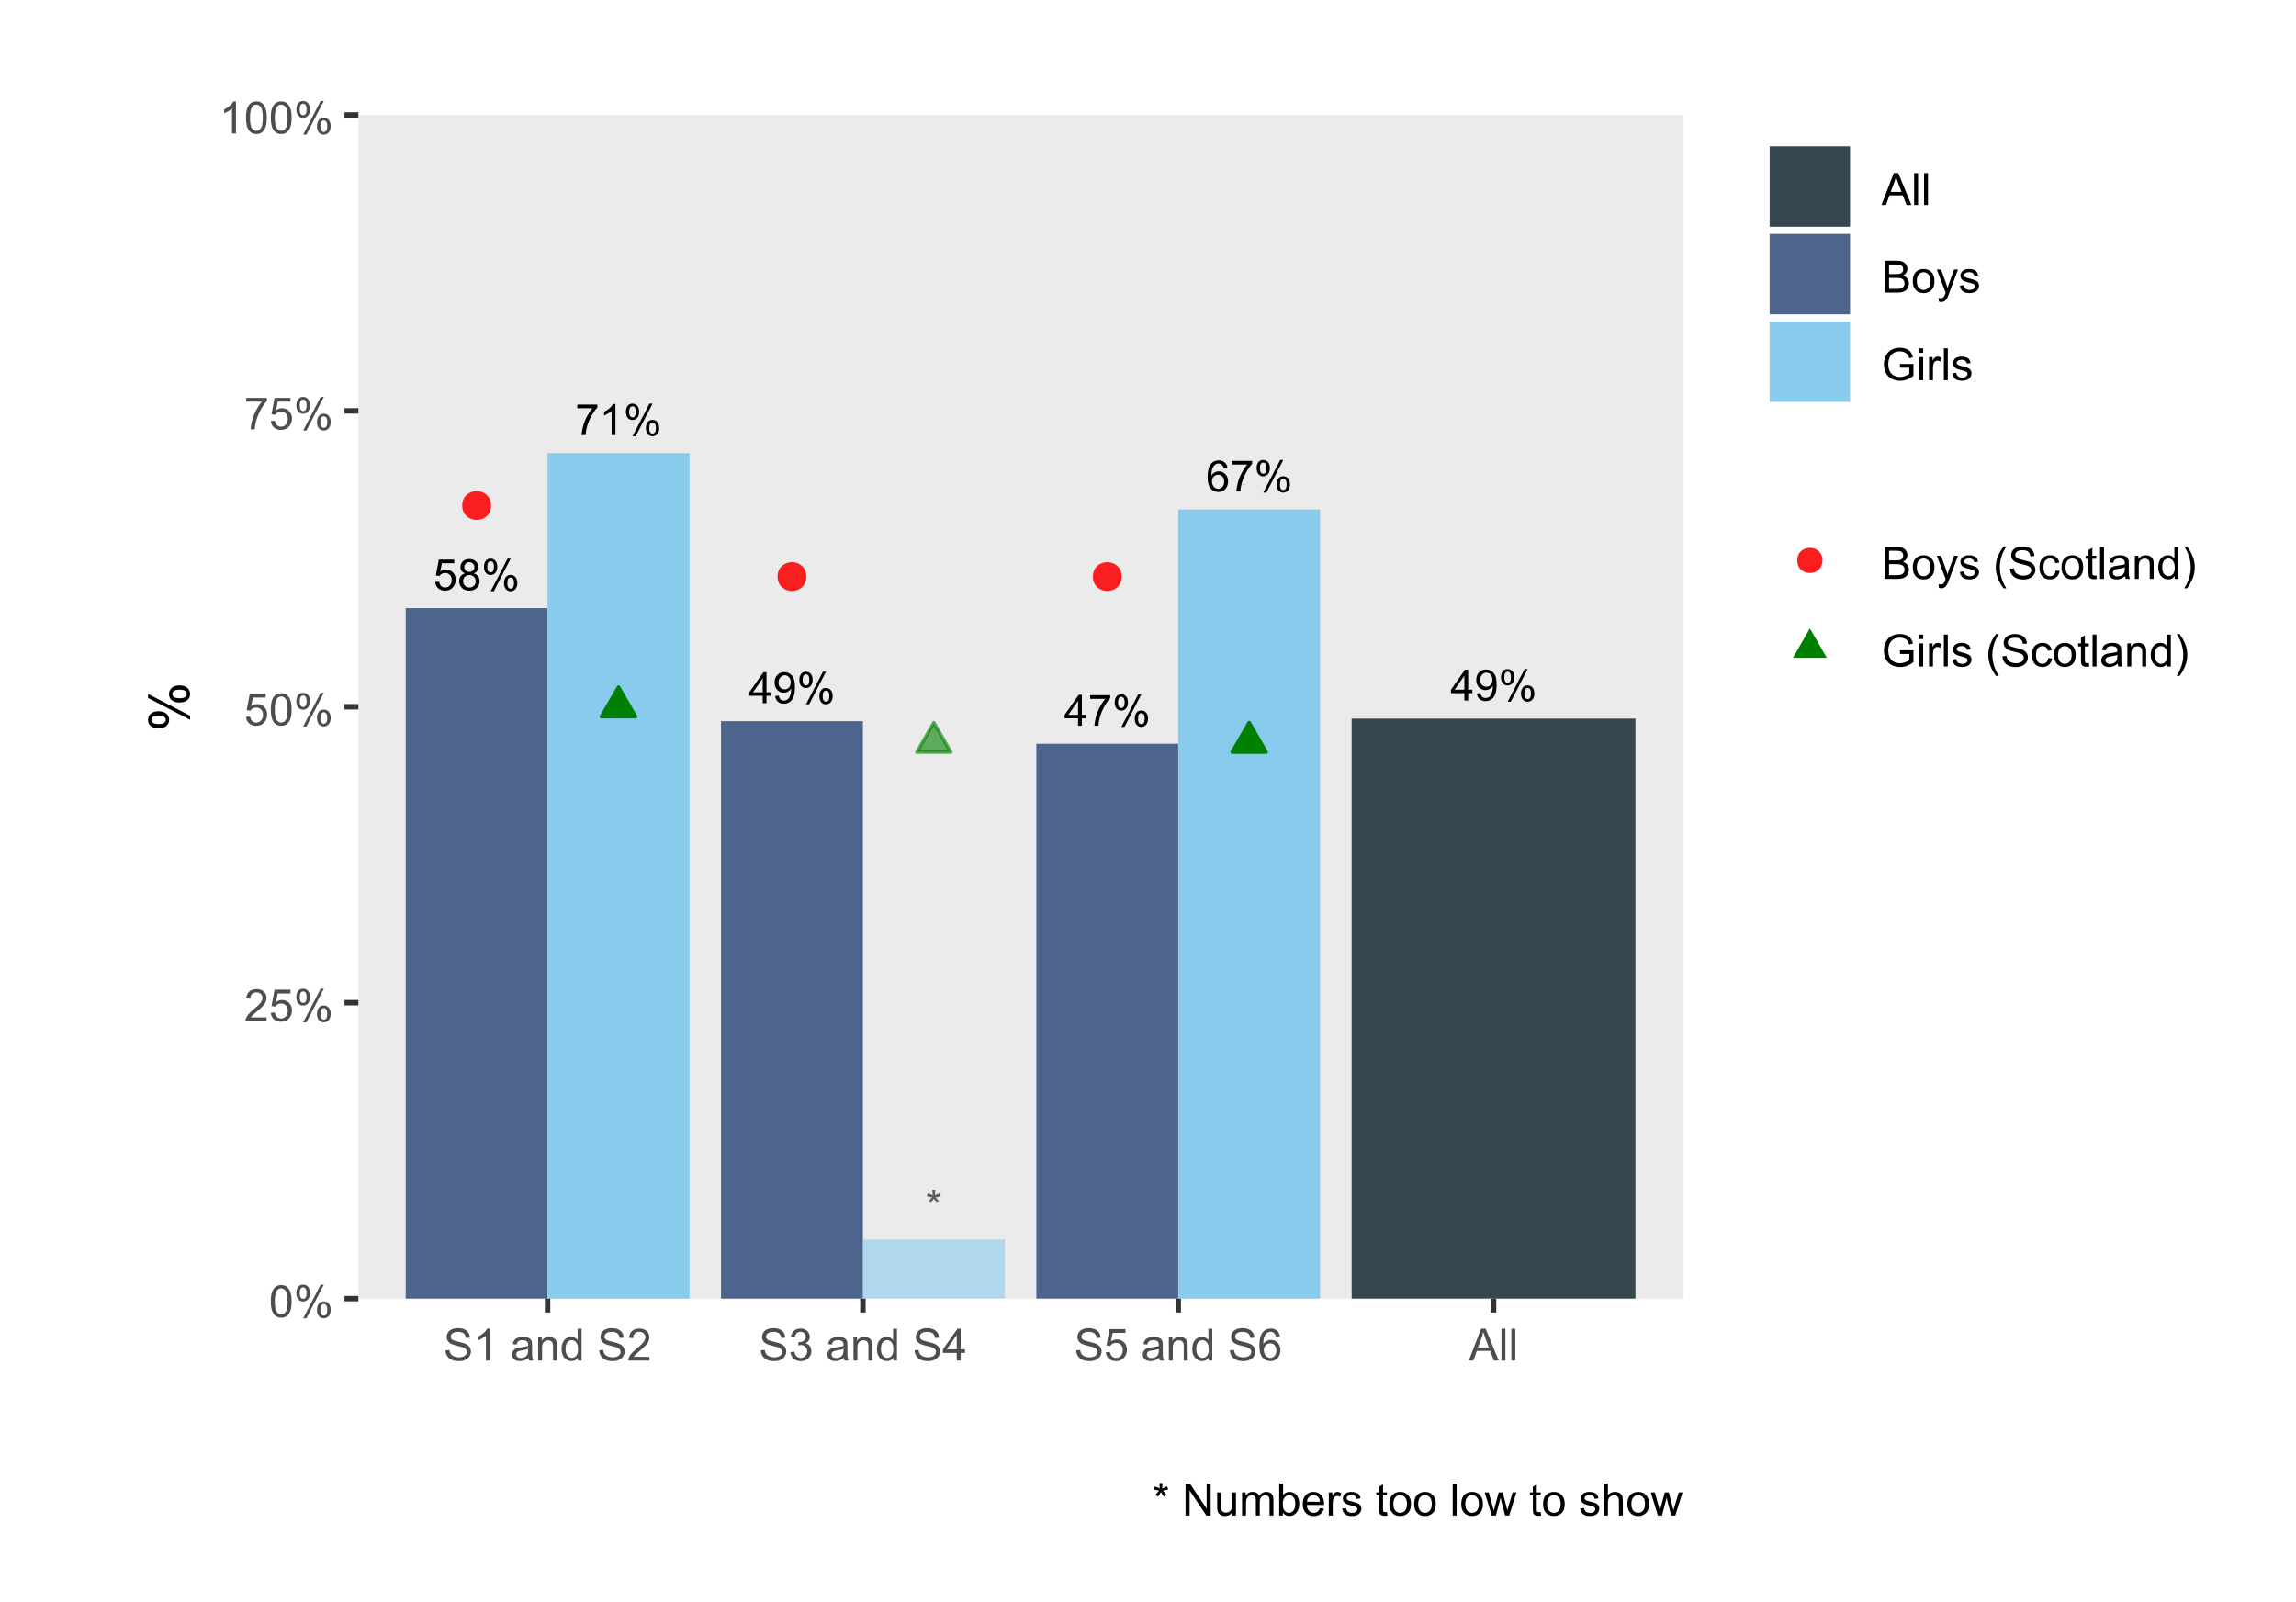 <svg width="605" height="422" xmlns="http://www.w3.org/2000/svg" xmlns:xlink="http://www.w3.org/1999/xlink" xml:space="preserve" overflow="hidden"><rect width="100%" height="100%" fill="#808080" stroke="none"/><defs><clipPath id="clip0"><rect x="0" y="0" width="605" height="422"/></clipPath></defs><g clip-path="url(#clip0)"><path d="M-60.496-42.2 665.451-42.2 665.451 464.2-60.496 464.2Z" fill="#FFFFFF" transform="scale(1 1)"/><path d="M-60.496-42.2 665.451-42.2 665.451 464.2-60.496 464.2Z" fill="#FFFFFF" transform="scale(1 1)"/><path d="M0 422 604.956 422 604.956 0 0 0Z" stroke="#FFFFFF" stroke-width="1.425" stroke-linecap="round" stroke-linejoin="round" stroke-miterlimit="10" fill="none" transform="scale(1 1)"/><path d="M94.436 342.119 443.414 342.119 443.414 30.282 94.436 30.282Z" fill="#EBEBEB" transform="scale(1 1)"/><path d="M106.898 342.119 144.29 342.119 144.29 160.217 106.898 160.217Z" fill="#4D648D" transform="scale(1 1)"/><path d="M144.29 342.119 181.683 342.119 181.683 119.376 144.29 119.376Z" fill="#88CBEC" transform="scale(1 1)"/><path d="M189.988 342.119 227.38 342.119 227.38 190.003 189.988 190.003Z" fill="#4D648D" transform="scale(1 1)"/><path d="M227.38 342.119 264.772 342.119 264.772 326.526 227.38 326.526Z" fill="#88CBEC" fill-opacity="0.6" transform="scale(1 1)"/><path d="M273.077 342.119 310.47 342.119 310.47 195.945 273.077 195.945Z" fill="#4D648D" transform="scale(1 1)"/><path d="M310.47 342.119 347.862 342.119 347.862 134.228 310.47 134.228Z" fill="#88CBEC" transform="scale(1 1)"/><path d="M356.167 342.119 430.946 342.119 430.946 189.32 356.167 189.32Z" fill="#37474F" transform="scale(1 1)"/><path d="M128.917 133.19C128.917 137.618 122.271 137.618 122.271 133.19 122.271 128.761 128.917 128.761 128.917 133.19" stroke="#FB1E20" stroke-width="0.946" stroke-linecap="round" stroke-linejoin="round" stroke-miterlimit="10" fill="#FB1E20" transform="scale(1 1)"/><path d="M162.981 181.036 167.457 188.788 158.506 188.788Z" stroke="#008000" stroke-width="0.946" stroke-linecap="round" stroke-linejoin="round" stroke-miterlimit="10" fill="#008000" transform="scale(1 1)"/><path d="M212.007 151.901C212.007 156.33 205.361 156.33 205.361 151.901 205.361 147.467 212.007 147.467 212.007 151.901" stroke="#FB1E20" stroke-width="0.946" stroke-linecap="round" stroke-linejoin="round" stroke-miterlimit="10" fill="#FB1E20" transform="scale(1 1)"/><path d="M246.071 190.389 250.547 198.141 241.6 198.141Z" stroke="#008000" stroke-width="0.946" stroke-linecap="round" stroke-linejoin="round" stroke-miterlimit="10" stroke-opacity="0.6" fill="#008000" fill-opacity="0.6" transform="scale(1 1)"/><path d="M295.096 151.901C295.096 156.33 288.45 156.33 288.45 151.901 288.45 147.467 295.096 147.467 295.096 151.901" stroke="#FB1E20" stroke-width="0.946" stroke-linecap="round" stroke-linejoin="round" stroke-miterlimit="10" fill="#FB1E20" transform="scale(1 1)"/><path d="M329.166 190.389 333.636 198.141 324.69 198.141Z" stroke="#008000" stroke-width="0.946" stroke-linecap="round" stroke-linejoin="round" stroke-miterlimit="10" fill="#008000" transform="scale(1 1)"/><path d="M0.475-2.139 1.523-2.227C1.601-1.716 1.784-1.33 2.066-1.069 2.353-0.814 2.692-0.683 3.093-0.683 3.579-0.683 3.985-0.866 4.319-1.231 4.653-1.596 4.82-2.076 4.82-2.676 4.82-3.25 4.658-3.699 4.34-4.027 4.017-4.361 3.599-4.523 3.078-4.523 2.754-4.523 2.462-4.45 2.207-4.304 1.946-4.158 1.742-3.97 1.591-3.735L0.652-3.855 1.44-8.049 5.498-8.049 5.498-7.089 2.243-7.089 1.805-4.898C2.295-5.237 2.807-5.41 3.344-5.41 4.058-5.41 4.658-5.164 5.149-4.669 5.639-4.178 5.884-3.542 5.884-2.765 5.884-2.029 5.67-1.388 5.237-0.85 4.716-0.193 4.001 0.141 3.093 0.141 2.353 0.141 1.748-0.068 1.278-0.485 0.809-0.897 0.537-1.45 0.475-2.139Z" transform="matrix(1 0 0 1 114.194 155.47)"/><path d="M2.014-4.424C1.601-4.575 1.294-4.794 1.09-5.076 0.892-5.357 0.793-5.697 0.793-6.088 0.793-6.682 1.002-7.183 1.429-7.585 1.857-7.992 2.426-8.195 3.135-8.195 3.845-8.195 4.418-7.987 4.851-7.574 5.29-7.157 5.503-6.656 5.503-6.062 5.503-5.681 5.404-5.352 5.206-5.076 5.008-4.794 4.705-4.575 4.304-4.424 4.804-4.262 5.185-3.996 5.446-3.636 5.707-3.271 5.837-2.838 5.837-2.332 5.837-1.633 5.592-1.049 5.097-0.574 4.606-0.099 3.954 0.141 3.151 0.141 2.347 0.141 1.695-0.099 1.2-0.574 0.709-1.054 0.464-1.648 0.464-2.358 0.464-2.89 0.595-3.333 0.866-3.693 1.132-4.053 1.518-4.293 2.014-4.424M1.815-6.124C1.815-5.738 1.941-5.42 2.186-5.175 2.436-4.93 2.76-4.81 3.156-4.81 3.542-4.81 3.86-4.93 4.105-5.175 4.351-5.415 4.476-5.712 4.476-6.067 4.476-6.432 4.345-6.745 4.095-6.995 3.839-7.246 3.521-7.371 3.146-7.371 2.765-7.371 2.447-7.246 2.191-7.001 1.941-6.755 1.815-6.463 1.815-6.124M1.492-2.353C1.492-2.071 1.56-1.794 1.695-1.523 1.831-1.257 2.029-1.049 2.301-0.902 2.567-0.756 2.853-0.683 3.161-0.683 3.641-0.683 4.038-0.84 4.345-1.148 4.658-1.455 4.815-1.847 4.815-2.321 4.815-2.801 4.653-3.203 4.335-3.516 4.012-3.834 3.61-3.991 3.13-3.991 2.655-3.991 2.264-3.834 1.956-3.521 1.648-3.213 1.492-2.822 1.492-2.353Z" transform="matrix(1 0 0 1 120.534 155.47)"/><path d="M0.663-6.203C0.663-6.782 0.809-7.277 1.101-7.684 1.393-8.096 1.821-8.3 2.379-8.3 2.89-8.3 3.313-8.117 3.646-7.752 3.985-7.387 4.152-6.849 4.152-6.14 4.152-5.451 3.98-4.919 3.641-4.544 3.302-4.173 2.885-3.985 2.389-3.985 1.894-3.985 1.482-4.168 1.153-4.538 0.824-4.904 0.663-5.457 0.663-6.203M2.405-7.611C2.154-7.611 1.951-7.501 1.784-7.288 1.617-7.068 1.534-6.677 1.534-6.098 1.534-5.577 1.617-5.211 1.789-4.997 1.956-4.784 2.16-4.674 2.405-4.674 2.655-4.674 2.864-4.784 3.031-4.997 3.198-5.211 3.276-5.608 3.276-6.176 3.276-6.703 3.193-7.074 3.026-7.288 2.859-7.501 2.655-7.611 2.405-7.611M2.41 0.303 6.875-8.3 7.684-8.3 3.239 0.303 2.41 0.303M5.936-1.914C5.936-2.499 6.088-3 6.38-3.401 6.672-3.808 7.1-4.012 7.658-4.012 8.169-4.012 8.597-3.829 8.931-3.464 9.265-3.099 9.437-2.561 9.437-1.852 9.437-1.163 9.265-0.631 8.926-0.261 8.586 0.115 8.164 0.303 7.663 0.303 7.173 0.303 6.761 0.115 6.432-0.256 6.103-0.621 5.936-1.174 5.936-1.914M7.684-3.323C7.434-3.323 7.225-3.213 7.058-3 6.896-2.786 6.813-2.389 6.813-1.815 6.813-1.294 6.896-0.929 7.063-0.715 7.23-0.496 7.434-0.391 7.679-0.391 7.94-0.391 8.148-0.496 8.315-0.715 8.477-0.929 8.56-1.32 8.56-1.894 8.56-2.42 8.477-2.791 8.31-3.005 8.143-3.219 7.934-3.323 7.684-3.323Z" transform="matrix(1 0 0 1 126.874 155.47)"/><path d="M0.537-7.089 0.537-8.054 5.822-8.054 5.822-7.277C5.3-6.724 4.789-5.989 4.278-5.071 3.766-4.152 3.375-3.213 3.093-2.243 2.895-1.56 2.765-0.814 2.713 0L1.68 0C1.69-0.642 1.821-1.419 2.061-2.327 2.301-3.234 2.645-4.111 3.099-4.956 3.547-5.801 4.027-6.51 4.538-7.089Z" transform="matrix(1 0 0 1 151.584 114.634)"/><path d="M4.246 0 3.245 0 3.245-6.385C3.005-6.156 2.687-5.926 2.295-5.697 1.904-5.462 1.555-5.29 1.242-5.175L1.242-6.145C1.8-6.406 2.29-6.729 2.713-7.1 3.13-7.475 3.427-7.841 3.599-8.195L4.246-8.195Z" transform="matrix(1 0 0 1 157.924 114.634)"/><path d="M0.663-6.203C0.663-6.782 0.809-7.277 1.101-7.684 1.393-8.096 1.821-8.3 2.379-8.3 2.89-8.3 3.313-8.117 3.646-7.752 3.985-7.387 4.152-6.849 4.152-6.14 4.152-5.451 3.98-4.919 3.641-4.544 3.302-4.173 2.885-3.985 2.389-3.985 1.894-3.985 1.482-4.168 1.153-4.538 0.824-4.904 0.663-5.457 0.663-6.203M2.405-7.611C2.154-7.611 1.951-7.501 1.784-7.288 1.617-7.068 1.534-6.677 1.534-6.098 1.534-5.577 1.617-5.211 1.789-4.997 1.956-4.784 2.16-4.674 2.405-4.674 2.655-4.674 2.864-4.784 3.031-4.997 3.198-5.211 3.276-5.608 3.276-6.176 3.276-6.703 3.193-7.074 3.026-7.288 2.859-7.501 2.655-7.611 2.405-7.611M2.41 0.303 6.875-8.3 7.684-8.3 3.239 0.303 2.41 0.303M5.936-1.914C5.936-2.499 6.088-3 6.38-3.401 6.672-3.808 7.1-4.012 7.658-4.012 8.169-4.012 8.597-3.829 8.931-3.464 9.265-3.099 9.437-2.561 9.437-1.852 9.437-1.163 9.265-0.631 8.926-0.261 8.586 0.115 8.164 0.303 7.663 0.303 7.173 0.303 6.761 0.115 6.432-0.256 6.103-0.621 5.936-1.174 5.936-1.914M7.684-3.323C7.434-3.323 7.225-3.213 7.058-3 6.896-2.786 6.813-2.389 6.813-1.815 6.813-1.294 6.896-0.929 7.063-0.715 7.23-0.496 7.434-0.391 7.679-0.391 7.94-0.391 8.148-0.496 8.315-0.715 8.477-0.929 8.56-1.32 8.56-1.894 8.56-2.42 8.477-2.791 8.31-3.005 8.143-3.219 7.934-3.323 7.684-3.323Z" transform="matrix(1 0 0 1 164.264 114.634)"/><path d="M3.683 0 3.683-1.956 0.146-1.956 0.146-2.874 3.871-8.159 4.684-8.159 4.684-2.874 5.79-2.874 5.79-1.956 4.684-1.956 4.684 0 3.683 0M3.683-2.874 3.683-6.552 1.132-2.874Z" transform="matrix(1 0 0 1 197.29 185.256)"/><path d="M0.626-1.888 1.586-1.977C1.669-1.523 1.826-1.195 2.055-0.991 2.285-0.788 2.577-0.683 2.937-0.683 3.245-0.683 3.516-0.756 3.751-0.897 3.98-1.038 4.173-1.226 4.319-1.461 4.465-1.695 4.591-2.014 4.69-2.415 4.794-2.817 4.841-3.224 4.841-3.641 4.841-3.683 4.841-3.751 4.836-3.839 4.638-3.521 4.361-3.26 4.017-3.062 3.667-2.864 3.292-2.765 2.89-2.765 2.212-2.765 1.643-3.01 1.174-3.5 0.709-3.991 0.475-4.638 0.475-5.436 0.475-6.265 0.715-6.933 1.205-7.434 1.695-7.94 2.306-8.195 3.041-8.195 3.568-8.195 4.053-8.049 4.497-7.762 4.935-7.481 5.269-7.074 5.498-6.542 5.723-6.015 5.837-5.248 5.837-4.246 5.837-3.203 5.728-2.374 5.498-1.758 5.274-1.137 4.935-0.668 4.491-0.344 4.043-0.021 3.516 0.141 2.916 0.141 2.28 0.141 1.758-0.037 1.351-0.391 0.949-0.746 0.704-1.247 0.626-1.888M4.726-5.488C4.726-6.062 4.575-6.521 4.267-6.86 3.959-7.194 3.594-7.366 3.161-7.366 2.718-7.366 2.327-7.183 1.998-6.818 1.669-6.453 1.502-5.983 1.502-5.404 1.502-4.883 1.659-4.465 1.972-4.137 2.285-3.813 2.676-3.652 3.135-3.652 3.599-3.652 3.98-3.813 4.278-4.137 4.575-4.465 4.726-4.914 4.726-5.488Z" transform="matrix(1 0 0 1 203.63 185.256)"/><path d="M0.663-6.203C0.663-6.782 0.809-7.277 1.101-7.684 1.393-8.096 1.821-8.3 2.379-8.3 2.89-8.3 3.313-8.117 3.646-7.752 3.985-7.387 4.152-6.849 4.152-6.14 4.152-5.451 3.98-4.919 3.641-4.544 3.302-4.173 2.885-3.985 2.389-3.985 1.894-3.985 1.482-4.168 1.153-4.538 0.824-4.904 0.663-5.457 0.663-6.203M2.405-7.611C2.154-7.611 1.951-7.501 1.784-7.288 1.617-7.068 1.534-6.677 1.534-6.098 1.534-5.577 1.617-5.211 1.789-4.997 1.956-4.784 2.16-4.674 2.405-4.674 2.655-4.674 2.864-4.784 3.031-4.997 3.198-5.211 3.276-5.608 3.276-6.176 3.276-6.703 3.193-7.074 3.026-7.288 2.859-7.501 2.655-7.611 2.405-7.611M2.41 0.303 6.875-8.3 7.684-8.3 3.239 0.303 2.41 0.303M5.936-1.914C5.936-2.499 6.088-3 6.38-3.401 6.672-3.808 7.1-4.012 7.658-4.012 8.169-4.012 8.597-3.829 8.931-3.464 9.265-3.099 9.437-2.561 9.437-1.852 9.437-1.163 9.265-0.631 8.926-0.261 8.586 0.115 8.164 0.303 7.663 0.303 7.173 0.303 6.761 0.115 6.432-0.256 6.103-0.621 5.936-1.174 5.936-1.914M7.684-3.323C7.434-3.323 7.225-3.213 7.058-3 6.896-2.786 6.813-2.389 6.813-1.815 6.813-1.294 6.896-0.929 7.063-0.715 7.23-0.496 7.434-0.391 7.679-0.391 7.94-0.391 8.148-0.496 8.315-0.715 8.477-0.929 8.56-1.32 8.56-1.894 8.56-2.42 8.477-2.791 8.31-3.005 8.143-3.219 7.934-3.323 7.684-3.323Z" transform="matrix(1 0 0 1 209.97 185.256)"/><path d="M0.355-6.662 0.61-7.454C1.2-7.246 1.633-7.063 1.899-6.912 1.826-7.585 1.789-8.044 1.789-8.3L2.593-8.3C2.582-7.929 2.54-7.47 2.467-6.917 2.848-7.11 3.286-7.288 3.777-7.454L4.038-6.662C3.563-6.505 3.104-6.401 2.65-6.349 2.874-6.156 3.193-5.806 3.605-5.3L2.937-4.825C2.723-5.117 2.467-5.519 2.175-6.02 1.904-5.498 1.659-5.102 1.45-4.825L0.798-5.3C1.226-5.827 1.534-6.182 1.721-6.349 1.242-6.442 0.788-6.547 0.355-6.662Z" fill="#000000" fill-opacity="0.6" transform="matrix(1 0 0 1 243.872 321.779)"/><path d="M3.683 0 3.683-1.956 0.146-1.956 0.146-2.874 3.871-8.159 4.684-8.159 4.684-2.874 5.79-2.874 5.79-1.956 4.684-1.956 4.684 0 3.683 0M3.683-2.874 3.683-6.552 1.132-2.874Z" transform="matrix(1 0 0 1 280.385 191.198)"/><path d="M0.537-7.089 0.537-8.054 5.822-8.054 5.822-7.277C5.3-6.724 4.789-5.989 4.278-5.071 3.766-4.152 3.375-3.213 3.093-2.243 2.895-1.56 2.765-0.814 2.713 0L1.68 0C1.69-0.642 1.821-1.419 2.061-2.327 2.301-3.234 2.645-4.111 3.099-4.956 3.547-5.801 4.027-6.51 4.538-7.089Z" transform="matrix(1 0 0 1 286.725 191.198)"/><path d="M0.663-6.203C0.663-6.782 0.809-7.277 1.101-7.684 1.393-8.096 1.821-8.3 2.379-8.3 2.89-8.3 3.313-8.117 3.646-7.752 3.985-7.387 4.152-6.849 4.152-6.14 4.152-5.451 3.98-4.919 3.641-4.544 3.302-4.173 2.885-3.985 2.389-3.985 1.894-3.985 1.482-4.168 1.153-4.538 0.824-4.904 0.663-5.457 0.663-6.203M2.405-7.611C2.154-7.611 1.951-7.501 1.784-7.288 1.617-7.068 1.534-6.677 1.534-6.098 1.534-5.577 1.617-5.211 1.789-4.997 1.956-4.784 2.16-4.674 2.405-4.674 2.655-4.674 2.864-4.784 3.031-4.997 3.198-5.211 3.276-5.608 3.276-6.176 3.276-6.703 3.193-7.074 3.026-7.288 2.859-7.501 2.655-7.611 2.405-7.611M2.41 0.303 6.875-8.3 7.684-8.3 3.239 0.303 2.41 0.303M5.936-1.914C5.936-2.499 6.088-3 6.38-3.401 6.672-3.808 7.1-4.012 7.658-4.012 8.169-4.012 8.597-3.829 8.931-3.464 9.265-3.099 9.437-2.561 9.437-1.852 9.437-1.163 9.265-0.631 8.926-0.261 8.586 0.115 8.164 0.303 7.663 0.303 7.173 0.303 6.761 0.115 6.432-0.256 6.103-0.621 5.936-1.174 5.936-1.914M7.684-3.323C7.434-3.323 7.225-3.213 7.058-3 6.896-2.786 6.813-2.389 6.813-1.815 6.813-1.294 6.896-0.929 7.063-0.715 7.23-0.496 7.434-0.391 7.679-0.391 7.94-0.391 8.148-0.496 8.315-0.715 8.477-0.929 8.56-1.32 8.56-1.894 8.56-2.42 8.477-2.791 8.31-3.005 8.143-3.219 7.934-3.323 7.684-3.323Z" transform="matrix(1 0 0 1 293.066 191.198)"/><path d="M5.67-6.161 4.674-6.083C4.585-6.479 4.46-6.761 4.298-6.943 4.027-7.225 3.693-7.371 3.297-7.371 2.973-7.371 2.697-7.282 2.457-7.1 2.139-6.87 1.888-6.536 1.711-6.093 1.528-5.655 1.435-5.024 1.424-4.21 1.664-4.575 1.961-4.846 2.311-5.024 2.66-5.206 3.026-5.295 3.406-5.295 4.074-5.295 4.643-5.05 5.112-4.554 5.582-4.064 5.816-3.427 5.816-2.65 5.816-2.139 5.707-1.659 5.488-1.221 5.264-0.782 4.961-0.443 4.575-0.214 4.189 0.021 3.751 0.141 3.26 0.141 2.426 0.141 1.748-0.167 1.221-0.782 0.694-1.398 0.428-2.41 0.428-3.819 0.428-5.394 0.72-6.542 1.304-7.256 1.81-7.882 2.494-8.195 3.354-8.195 3.996-8.195 4.523-8.013 4.935-7.653 5.342-7.293 5.592-6.797 5.67-6.161M1.581-2.645C1.581-2.301 1.654-1.967 1.8-1.654 1.946-1.335 2.154-1.095 2.415-0.934 2.681-0.767 2.958-0.683 3.245-0.683 3.667-0.683 4.032-0.856 4.335-1.195 4.643-1.539 4.794-2.003 4.794-2.587 4.794-3.151 4.643-3.594 4.34-3.923 4.043-4.246 3.662-4.408 3.208-4.408 2.754-4.408 2.368-4.246 2.055-3.923 1.737-3.594 1.581-3.172 1.581-2.645Z" transform="matrix(1 0 0 1 317.78 129.481)"/><path d="M0.537-7.089 0.537-8.054 5.822-8.054 5.822-7.277C5.3-6.724 4.789-5.989 4.278-5.071 3.766-4.152 3.375-3.213 3.093-2.243 2.895-1.56 2.765-0.814 2.713 0L1.68 0C1.69-0.642 1.821-1.419 2.061-2.327 2.301-3.234 2.645-4.111 3.099-4.956 3.547-5.801 4.027-6.51 4.538-7.089Z" transform="matrix(1 0 0 1 324.121 129.481)"/><path d="M0.663-6.203C0.663-6.782 0.809-7.277 1.101-7.684 1.393-8.096 1.821-8.3 2.379-8.3 2.89-8.3 3.313-8.117 3.646-7.752 3.985-7.387 4.152-6.849 4.152-6.14 4.152-5.451 3.98-4.919 3.641-4.544 3.302-4.173 2.885-3.985 2.389-3.985 1.894-3.985 1.482-4.168 1.153-4.538 0.824-4.904 0.663-5.457 0.663-6.203M2.405-7.611C2.154-7.611 1.951-7.501 1.784-7.288 1.617-7.068 1.534-6.677 1.534-6.098 1.534-5.577 1.617-5.211 1.789-4.997 1.956-4.784 2.16-4.674 2.405-4.674 2.655-4.674 2.864-4.784 3.031-4.997 3.198-5.211 3.276-5.608 3.276-6.176 3.276-6.703 3.193-7.074 3.026-7.288 2.859-7.501 2.655-7.611 2.405-7.611M2.41 0.303 6.875-8.3 7.684-8.3 3.239 0.303 2.41 0.303M5.936-1.914C5.936-2.499 6.088-3 6.38-3.401 6.672-3.808 7.1-4.012 7.658-4.012 8.169-4.012 8.597-3.829 8.931-3.464 9.265-3.099 9.437-2.561 9.437-1.852 9.437-1.163 9.265-0.631 8.926-0.261 8.586 0.115 8.164 0.303 7.663 0.303 7.173 0.303 6.761 0.115 6.432-0.256 6.103-0.621 5.936-1.174 5.936-1.914M7.684-3.323C7.434-3.323 7.225-3.213 7.058-3 6.896-2.786 6.813-2.389 6.813-1.815 6.813-1.294 6.896-0.929 7.063-0.715 7.23-0.496 7.434-0.391 7.679-0.391 7.94-0.391 8.148-0.496 8.315-0.715 8.477-0.929 8.56-1.32 8.56-1.894 8.56-2.42 8.477-2.791 8.31-3.005 8.143-3.219 7.934-3.323 7.684-3.323Z" transform="matrix(1 0 0 1 330.461 129.481)"/><path d="M3.683 0 3.683-1.956 0.146-1.956 0.146-2.874 3.871-8.159 4.684-8.159 4.684-2.874 5.79-2.874 5.79-1.956 4.684-1.956 4.684 0 3.683 0M3.683-2.874 3.683-6.552 1.132-2.874Z" transform="matrix(1 0 0 1 382.179 184.573)"/><path d="M0.626-1.888 1.586-1.977C1.669-1.523 1.826-1.195 2.055-0.991 2.285-0.788 2.577-0.683 2.937-0.683 3.245-0.683 3.516-0.756 3.751-0.897 3.98-1.038 4.173-1.226 4.319-1.461 4.465-1.695 4.591-2.014 4.69-2.415 4.794-2.817 4.841-3.224 4.841-3.641 4.841-3.683 4.841-3.751 4.836-3.839 4.638-3.521 4.361-3.26 4.017-3.062 3.667-2.864 3.292-2.765 2.89-2.765 2.212-2.765 1.643-3.01 1.174-3.5 0.709-3.991 0.475-4.638 0.475-5.436 0.475-6.265 0.715-6.933 1.205-7.434 1.695-7.94 2.306-8.195 3.041-8.195 3.568-8.195 4.053-8.049 4.497-7.762 4.935-7.481 5.269-7.074 5.498-6.542 5.723-6.015 5.837-5.248 5.837-4.246 5.837-3.203 5.728-2.374 5.498-1.758 5.274-1.137 4.935-0.668 4.491-0.344 4.043-0.021 3.516 0.141 2.916 0.141 2.28 0.141 1.758-0.037 1.351-0.391 0.949-0.746 0.704-1.247 0.626-1.888M4.726-5.488C4.726-6.062 4.575-6.521 4.267-6.86 3.959-7.194 3.594-7.366 3.161-7.366 2.718-7.366 2.327-7.183 1.998-6.818 1.669-6.453 1.502-5.983 1.502-5.404 1.502-4.883 1.659-4.465 1.972-4.137 2.285-3.813 2.676-3.652 3.135-3.652 3.599-3.652 3.98-3.813 4.278-4.137 4.575-4.465 4.726-4.914 4.726-5.488Z" transform="matrix(1 0 0 1 388.519 184.573)"/><path d="M0.663-6.203C0.663-6.782 0.809-7.277 1.101-7.684 1.393-8.096 1.821-8.3 2.379-8.3 2.89-8.3 3.313-8.117 3.646-7.752 3.985-7.387 4.152-6.849 4.152-6.14 4.152-5.451 3.98-4.919 3.641-4.544 3.302-4.173 2.885-3.985 2.389-3.985 1.894-3.985 1.482-4.168 1.153-4.538 0.824-4.904 0.663-5.457 0.663-6.203M2.405-7.611C2.154-7.611 1.951-7.501 1.784-7.288 1.617-7.068 1.534-6.677 1.534-6.098 1.534-5.577 1.617-5.211 1.789-4.997 1.956-4.784 2.16-4.674 2.405-4.674 2.655-4.674 2.864-4.784 3.031-4.997 3.198-5.211 3.276-5.608 3.276-6.176 3.276-6.703 3.193-7.074 3.026-7.288 2.859-7.501 2.655-7.611 2.405-7.611M2.41 0.303 6.875-8.3 7.684-8.3 3.239 0.303 2.41 0.303M5.936-1.914C5.936-2.499 6.088-3 6.38-3.401 6.672-3.808 7.1-4.012 7.658-4.012 8.169-4.012 8.597-3.829 8.931-3.464 9.265-3.099 9.437-2.561 9.437-1.852 9.437-1.163 9.265-0.631 8.926-0.261 8.586 0.115 8.164 0.303 7.663 0.303 7.173 0.303 6.761 0.115 6.432-0.256 6.103-0.621 5.936-1.174 5.936-1.914M7.684-3.323C7.434-3.323 7.225-3.213 7.058-3 6.896-2.786 6.813-2.389 6.813-1.815 6.813-1.294 6.896-0.929 7.063-0.715 7.23-0.496 7.434-0.391 7.679-0.391 7.94-0.391 8.148-0.496 8.315-0.715 8.477-0.929 8.56-1.32 8.56-1.894 8.56-2.42 8.477-2.791 8.31-3.005 8.143-3.219 7.934-3.323 7.684-3.323Z" transform="matrix(1 0 0 1 394.859 184.573)"/><path d="M0.49-4.147C0.49-5.144 0.589-5.942 0.793-6.552 1.002-7.157 1.304-7.627 1.706-7.955 2.113-8.284 2.619-8.446 3.229-8.446 3.683-8.446 4.079-8.357 4.418-8.174 4.758-7.992 5.039-7.731 5.264-7.387 5.483-7.048 5.66-6.63 5.785-6.135 5.91-5.644 5.973-4.982 5.973-4.147 5.973-3.161 5.874-2.363 5.67-1.758 5.467-1.153 5.164-0.683 4.758-0.355 4.356-0.021 3.845 0.146 3.229 0.146 2.42 0.146 1.784-0.146 1.32-0.73 0.767-1.429 0.49-2.567 0.49-4.147M1.549-4.147C1.549-2.77 1.711-1.847 2.034-1.393 2.358-0.934 2.754-0.704 3.229-0.704 3.704-0.704 4.105-0.934 4.429-1.393 4.752-1.852 4.914-2.77 4.914-4.147 4.914-5.535 4.752-6.453 4.429-6.907 4.105-7.366 3.704-7.59 3.219-7.59 2.744-7.59 2.368-7.392 2.081-6.99 1.727-6.479 1.549-5.53 1.549-4.147Z" fill="#4D4D4D" transform="matrix(1 0 0 1 70.867 346.996)"/><path d="M0.683-6.39C0.683-6.995 0.835-7.501 1.137-7.924 1.44-8.347 1.878-8.555 2.452-8.555 2.979-8.555 3.417-8.367 3.761-7.992 4.105-7.616 4.283-7.058 4.283-6.328 4.283-5.618 4.105-5.071 3.756-4.684 3.406-4.298 2.973-4.111 2.462-4.111 1.951-4.111 1.528-4.298 1.189-4.679 0.85-5.055 0.683-5.629 0.683-6.39M2.478-7.846C2.222-7.846 2.008-7.731 1.841-7.512 1.669-7.288 1.586-6.881 1.586-6.291 1.586-5.749 1.669-5.368 1.841-5.149 2.014-4.93 2.227-4.82 2.478-4.82 2.739-4.82 2.953-4.93 3.125-5.154 3.297-5.373 3.38-5.78 3.38-6.369 3.38-6.912 3.292-7.293 3.12-7.512 2.947-7.736 2.733-7.846 2.478-7.846M2.483 0.308 7.084-8.555 7.924-8.555 3.339 0.308 2.483 0.308M6.124-1.972C6.124-2.577 6.276-3.088 6.578-3.511 6.881-3.928 7.319-4.137 7.898-4.137 8.425-4.137 8.863-3.949 9.207-3.573 9.552-3.198 9.724-2.64 9.729-1.909 9.724-1.2 9.552-0.652 9.202-0.266 8.853 0.12 8.42 0.308 7.903 0.308 7.392 0.308 6.969 0.12 6.63-0.261 6.291-0.642 6.124-1.21 6.124-1.972M7.924-3.427C7.663-3.427 7.449-3.313 7.277-3.093 7.11-2.869 7.022-2.462 7.022-1.873 7.022-1.335 7.11-0.955 7.282-0.736 7.454-0.511 7.668-0.402 7.919-0.402 8.185-0.402 8.399-0.511 8.571-0.736 8.738-0.955 8.826-1.362 8.826-1.951 8.826-2.494 8.738-2.874 8.566-3.093 8.393-3.318 8.18-3.427 7.924-3.427Z" fill="#4D4D4D" transform="matrix(1 0 0 1 77.403 346.996)"/><path d="M5.916-0.991 5.916 0 0.355 0C0.35-0.25 0.386-0.49 0.475-0.72 0.616-1.095 0.845-1.471 1.158-1.836 1.466-2.201 1.92-2.629 2.509-3.109 3.422-3.86 4.038-4.455 4.361-4.893 4.684-5.331 4.841-5.743 4.841-6.135 4.841-6.542 4.695-6.891 4.403-7.168 4.111-7.449 3.73-7.59 3.26-7.59 2.76-7.59 2.363-7.444 2.066-7.147 1.768-6.844 1.617-6.432 1.612-5.905L0.553-6.015C0.626-6.808 0.897-7.408 1.372-7.825 1.847-8.237 2.483-8.446 3.281-8.446 4.09-8.446 4.726-8.221 5.201-7.778 5.67-7.329 5.905-6.771 5.905-6.114 5.905-5.775 5.837-5.446 5.697-5.117 5.561-4.794 5.331-4.45 5.013-4.09 4.695-3.73 4.163-3.239 3.422-2.614 2.801-2.092 2.405-1.737 2.227-1.555 2.05-1.367 1.904-1.179 1.789-0.991Z" fill="#4D4D4D" transform="matrix(1 0 0 1 64.33 269.034)"/><path d="M0.49-2.201 1.57-2.295C1.654-1.768 1.841-1.372 2.134-1.106 2.426-0.84 2.775-0.704 3.193-0.704 3.688-0.704 4.111-0.892 4.455-1.268 4.799-1.643 4.971-2.139 4.971-2.76 4.971-3.349 4.804-3.813 4.471-4.152 4.142-4.497 3.709-4.664 3.172-4.664 2.838-4.664 2.54-4.591 2.274-4.439 2.003-4.288 1.794-4.09 1.643-3.85L0.673-3.975 1.487-8.3 5.67-8.3 5.67-7.308 2.311-7.308 1.857-5.05C2.363-5.399 2.895-5.577 3.448-5.577 4.184-5.577 4.804-5.321 5.31-4.815 5.811-4.304 6.067-3.652 6.067-2.853 6.067-2.092 5.843-1.435 5.399-0.876 4.862-0.198 4.126 0.146 3.193 0.146 2.426 0.146 1.8-0.073 1.315-0.501 0.835-0.929 0.558-1.497 0.49-2.201Z" fill="#4D4D4D" transform="matrix(1 0 0 1 70.867 269.034)"/><path d="M0.683-6.39C0.683-6.995 0.835-7.501 1.137-7.924 1.44-8.347 1.878-8.555 2.452-8.555 2.979-8.555 3.417-8.367 3.761-7.992 4.105-7.616 4.283-7.058 4.283-6.328 4.283-5.618 4.105-5.071 3.756-4.684 3.406-4.298 2.973-4.111 2.462-4.111 1.951-4.111 1.528-4.298 1.189-4.679 0.85-5.055 0.683-5.629 0.683-6.39M2.478-7.846C2.222-7.846 2.008-7.731 1.841-7.512 1.669-7.288 1.586-6.881 1.586-6.291 1.586-5.749 1.669-5.368 1.841-5.149 2.014-4.93 2.227-4.82 2.478-4.82 2.739-4.82 2.953-4.93 3.125-5.154 3.297-5.373 3.38-5.78 3.38-6.369 3.38-6.912 3.292-7.293 3.12-7.512 2.947-7.736 2.733-7.846 2.478-7.846M2.483 0.308 7.084-8.555 7.924-8.555 3.339 0.308 2.483 0.308M6.124-1.972C6.124-2.577 6.276-3.088 6.578-3.511 6.881-3.928 7.319-4.137 7.898-4.137 8.425-4.137 8.863-3.949 9.207-3.573 9.552-3.198 9.724-2.64 9.729-1.909 9.724-1.2 9.552-0.652 9.202-0.266 8.853 0.12 8.42 0.308 7.903 0.308 7.392 0.308 6.969 0.12 6.63-0.261 6.291-0.642 6.124-1.21 6.124-1.972M7.924-3.427C7.663-3.427 7.449-3.313 7.277-3.093 7.11-2.869 7.022-2.462 7.022-1.873 7.022-1.335 7.11-0.955 7.282-0.736 7.454-0.511 7.668-0.402 7.919-0.402 8.185-0.402 8.399-0.511 8.571-0.736 8.738-0.955 8.826-1.362 8.826-1.951 8.826-2.494 8.738-2.874 8.566-3.093 8.393-3.318 8.18-3.427 7.924-3.427Z" fill="#4D4D4D" transform="matrix(1 0 0 1 77.403 269.034)"/><path d="M0.49-2.201 1.57-2.295C1.654-1.768 1.841-1.372 2.134-1.106 2.426-0.84 2.775-0.704 3.193-0.704 3.688-0.704 4.111-0.892 4.455-1.268 4.799-1.643 4.971-2.139 4.971-2.76 4.971-3.349 4.804-3.813 4.471-4.152 4.142-4.497 3.709-4.664 3.172-4.664 2.838-4.664 2.54-4.591 2.274-4.439 2.003-4.288 1.794-4.09 1.643-3.85L0.673-3.975 1.487-8.3 5.67-8.3 5.67-7.308 2.311-7.308 1.857-5.05C2.363-5.399 2.895-5.577 3.448-5.577 4.184-5.577 4.804-5.321 5.31-4.815 5.811-4.304 6.067-3.652 6.067-2.853 6.067-2.092 5.843-1.435 5.399-0.876 4.862-0.198 4.126 0.146 3.193 0.146 2.426 0.146 1.8-0.073 1.315-0.501 0.835-0.929 0.558-1.497 0.49-2.201Z" fill="#4D4D4D" transform="matrix(1 0 0 1 64.33 191.078)"/><path d="M0.49-4.147C0.49-5.144 0.589-5.942 0.793-6.552 1.002-7.157 1.304-7.627 1.706-7.955 2.113-8.284 2.619-8.446 3.229-8.446 3.683-8.446 4.079-8.357 4.418-8.174 4.758-7.992 5.039-7.731 5.264-7.387 5.483-7.048 5.66-6.63 5.785-6.135 5.91-5.644 5.973-4.982 5.973-4.147 5.973-3.161 5.874-2.363 5.67-1.758 5.467-1.153 5.164-0.683 4.758-0.355 4.356-0.021 3.845 0.146 3.229 0.146 2.42 0.146 1.784-0.146 1.32-0.73 0.767-1.429 0.49-2.567 0.49-4.147M1.549-4.147C1.549-2.77 1.711-1.847 2.034-1.393 2.358-0.934 2.754-0.704 3.229-0.704 3.704-0.704 4.105-0.934 4.429-1.393 4.752-1.852 4.914-2.77 4.914-4.147 4.914-5.535 4.752-6.453 4.429-6.907 4.105-7.366 3.704-7.59 3.219-7.59 2.744-7.59 2.368-7.392 2.081-6.99 1.727-6.479 1.549-5.53 1.549-4.147Z" fill="#4D4D4D" transform="matrix(1 0 0 1 70.867 191.078)"/><path d="M0.683-6.39C0.683-6.995 0.835-7.501 1.137-7.924 1.44-8.347 1.878-8.555 2.452-8.555 2.979-8.555 3.417-8.367 3.761-7.992 4.105-7.616 4.283-7.058 4.283-6.328 4.283-5.618 4.105-5.071 3.756-4.684 3.406-4.298 2.973-4.111 2.462-4.111 1.951-4.111 1.528-4.298 1.189-4.679 0.85-5.055 0.683-5.629 0.683-6.39M2.478-7.846C2.222-7.846 2.008-7.731 1.841-7.512 1.669-7.288 1.586-6.881 1.586-6.291 1.586-5.749 1.669-5.368 1.841-5.149 2.014-4.93 2.227-4.82 2.478-4.82 2.739-4.82 2.953-4.93 3.125-5.154 3.297-5.373 3.38-5.78 3.38-6.369 3.38-6.912 3.292-7.293 3.12-7.512 2.947-7.736 2.733-7.846 2.478-7.846M2.483 0.308 7.084-8.555 7.924-8.555 3.339 0.308 2.483 0.308M6.124-1.972C6.124-2.577 6.276-3.088 6.578-3.511 6.881-3.928 7.319-4.137 7.898-4.137 8.425-4.137 8.863-3.949 9.207-3.573 9.552-3.198 9.724-2.64 9.729-1.909 9.724-1.2 9.552-0.652 9.202-0.266 8.853 0.12 8.42 0.308 7.903 0.308 7.392 0.308 6.969 0.12 6.63-0.261 6.291-0.642 6.124-1.21 6.124-1.972M7.924-3.427C7.663-3.427 7.449-3.313 7.277-3.093 7.11-2.869 7.022-2.462 7.022-1.873 7.022-1.335 7.11-0.955 7.282-0.736 7.454-0.511 7.668-0.402 7.919-0.402 8.185-0.402 8.399-0.511 8.571-0.736 8.738-0.955 8.826-1.362 8.826-1.951 8.826-2.494 8.738-2.874 8.566-3.093 8.393-3.318 8.18-3.427 7.924-3.427Z" fill="#4D4D4D" transform="matrix(1 0 0 1 77.403 191.078)"/><path d="M0.558-7.308 0.558-8.305 6.004-8.305 6.004-7.501C5.467-6.928 4.935-6.171 4.408-5.227 3.886-4.283 3.479-3.313 3.193-2.311 2.984-1.607 2.853-0.84 2.796 0L1.732 0C1.742-0.663 1.873-1.461 2.123-2.4 2.374-3.333 2.728-4.241 3.193-5.112 3.657-5.978 4.152-6.714 4.679-7.308Z" fill="#4D4D4D" transform="matrix(1 0 0 1 64.33 113.116)"/><path d="M0.49-2.201 1.57-2.295C1.654-1.768 1.841-1.372 2.134-1.106 2.426-0.84 2.775-0.704 3.193-0.704 3.688-0.704 4.111-0.892 4.455-1.268 4.799-1.643 4.971-2.139 4.971-2.76 4.971-3.349 4.804-3.813 4.471-4.152 4.142-4.497 3.709-4.664 3.172-4.664 2.838-4.664 2.54-4.591 2.274-4.439 2.003-4.288 1.794-4.09 1.643-3.85L0.673-3.975 1.487-8.3 5.67-8.3 5.67-7.308 2.311-7.308 1.857-5.05C2.363-5.399 2.895-5.577 3.448-5.577 4.184-5.577 4.804-5.321 5.31-4.815 5.811-4.304 6.067-3.652 6.067-2.853 6.067-2.092 5.843-1.435 5.399-0.876 4.862-0.198 4.126 0.146 3.193 0.146 2.426 0.146 1.8-0.073 1.315-0.501 0.835-0.929 0.558-1.497 0.49-2.201Z" fill="#4D4D4D" transform="matrix(1 0 0 1 70.867 113.116)"/><path d="M0.683-6.39C0.683-6.995 0.835-7.501 1.137-7.924 1.44-8.347 1.878-8.555 2.452-8.555 2.979-8.555 3.417-8.367 3.761-7.992 4.105-7.616 4.283-7.058 4.283-6.328 4.283-5.618 4.105-5.071 3.756-4.684 3.406-4.298 2.973-4.111 2.462-4.111 1.951-4.111 1.528-4.298 1.189-4.679 0.85-5.055 0.683-5.629 0.683-6.39M2.478-7.846C2.222-7.846 2.008-7.731 1.841-7.512 1.669-7.288 1.586-6.881 1.586-6.291 1.586-5.749 1.669-5.368 1.841-5.149 2.014-4.93 2.227-4.82 2.478-4.82 2.739-4.82 2.953-4.93 3.125-5.154 3.297-5.373 3.38-5.78 3.38-6.369 3.38-6.912 3.292-7.293 3.12-7.512 2.947-7.736 2.733-7.846 2.478-7.846M2.483 0.308 7.084-8.555 7.924-8.555 3.339 0.308 2.483 0.308M6.124-1.972C6.124-2.577 6.276-3.088 6.578-3.511 6.881-3.928 7.319-4.137 7.898-4.137 8.425-4.137 8.863-3.949 9.207-3.573 9.552-3.198 9.724-2.64 9.729-1.909 9.724-1.2 9.552-0.652 9.202-0.266 8.853 0.12 8.42 0.308 7.903 0.308 7.392 0.308 6.969 0.12 6.63-0.261 6.291-0.642 6.124-1.21 6.124-1.972M7.924-3.427C7.663-3.427 7.449-3.313 7.277-3.093 7.11-2.869 7.022-2.462 7.022-1.873 7.022-1.335 7.11-0.955 7.282-0.736 7.454-0.511 7.668-0.402 7.919-0.402 8.185-0.402 8.399-0.511 8.571-0.736 8.738-0.955 8.826-1.362 8.826-1.951 8.826-2.494 8.738-2.874 8.566-3.093 8.393-3.318 8.18-3.427 7.924-3.427Z" fill="#4D4D4D" transform="matrix(1 0 0 1 77.403 113.116)"/><path d="M4.377 0 3.344 0 3.344-6.583C3.099-6.343 2.77-6.109 2.368-5.869 1.961-5.634 1.601-5.457 1.278-5.337L1.278-6.333C1.857-6.604 2.363-6.938 2.796-7.324 3.229-7.71 3.532-8.086 3.714-8.446L4.377-8.446Z" fill="#4D4D4D" transform="matrix(1 0 0 1 57.793 35.16)"/><path d="M0.49-4.147C0.49-5.144 0.589-5.942 0.793-6.552 1.002-7.157 1.304-7.627 1.706-7.955 2.113-8.284 2.619-8.446 3.229-8.446 3.683-8.446 4.079-8.357 4.418-8.174 4.758-7.992 5.039-7.731 5.264-7.387 5.483-7.048 5.66-6.63 5.785-6.135 5.91-5.644 5.973-4.982 5.973-4.147 5.973-3.161 5.874-2.363 5.67-1.758 5.467-1.153 5.164-0.683 4.758-0.355 4.356-0.021 3.845 0.146 3.229 0.146 2.42 0.146 1.784-0.146 1.32-0.73 0.767-1.429 0.49-2.567 0.49-4.147M1.549-4.147C1.549-2.77 1.711-1.847 2.034-1.393 2.358-0.934 2.754-0.704 3.229-0.704 3.704-0.704 4.105-0.934 4.429-1.393 4.752-1.852 4.914-2.77 4.914-4.147 4.914-5.535 4.752-6.453 4.429-6.907 4.105-7.366 3.704-7.59 3.219-7.59 2.744-7.59 2.368-7.392 2.081-6.99 1.727-6.479 1.549-5.53 1.549-4.147Z" fill="#4D4D4D" transform="matrix(1 0 0 1 64.33 35.16)"/><path d="M0.49-4.147C0.49-5.144 0.589-5.942 0.793-6.552 1.002-7.157 1.304-7.627 1.706-7.955 2.113-8.284 2.619-8.446 3.229-8.446 3.683-8.446 4.079-8.357 4.418-8.174 4.758-7.992 5.039-7.731 5.264-7.387 5.483-7.048 5.66-6.63 5.785-6.135 5.91-5.644 5.973-4.982 5.973-4.147 5.973-3.161 5.874-2.363 5.67-1.758 5.467-1.153 5.164-0.683 4.758-0.355 4.356-0.021 3.845 0.146 3.229 0.146 2.42 0.146 1.784-0.146 1.32-0.73 0.767-1.429 0.49-2.567 0.49-4.147M1.549-4.147C1.549-2.77 1.711-1.847 2.034-1.393 2.358-0.934 2.754-0.704 3.229-0.704 3.704-0.704 4.105-0.934 4.429-1.393 4.752-1.852 4.914-2.77 4.914-4.147 4.914-5.535 4.752-6.453 4.429-6.907 4.105-7.366 3.704-7.59 3.219-7.59 2.744-7.59 2.368-7.392 2.081-6.99 1.727-6.479 1.549-5.53 1.549-4.147Z" fill="#4D4D4D" transform="matrix(1 0 0 1 70.866 35.16)"/><path d="M0.683-6.39C0.683-6.995 0.835-7.501 1.137-7.924 1.44-8.347 1.878-8.555 2.452-8.555 2.979-8.555 3.417-8.367 3.761-7.992 4.105-7.616 4.283-7.058 4.283-6.328 4.283-5.618 4.105-5.071 3.756-4.684 3.406-4.298 2.973-4.111 2.462-4.111 1.951-4.111 1.528-4.298 1.189-4.679 0.85-5.055 0.683-5.629 0.683-6.39M2.478-7.846C2.222-7.846 2.008-7.731 1.841-7.512 1.669-7.288 1.586-6.881 1.586-6.291 1.586-5.749 1.669-5.368 1.841-5.149 2.014-4.93 2.227-4.82 2.478-4.82 2.739-4.82 2.953-4.93 3.125-5.154 3.297-5.373 3.38-5.78 3.38-6.369 3.38-6.912 3.292-7.293 3.12-7.512 2.947-7.736 2.733-7.846 2.478-7.846M2.483 0.308 7.084-8.555 7.924-8.555 3.339 0.308 2.483 0.308M6.124-1.972C6.124-2.577 6.276-3.088 6.578-3.511 6.881-3.928 7.319-4.137 7.898-4.137 8.425-4.137 8.863-3.949 9.207-3.573 9.552-3.198 9.724-2.64 9.729-1.909 9.724-1.2 9.552-0.652 9.202-0.266 8.853 0.12 8.42 0.308 7.903 0.308 7.392 0.308 6.969 0.12 6.63-0.261 6.291-0.642 6.124-1.21 6.124-1.972M7.924-3.427C7.663-3.427 7.449-3.313 7.277-3.093 7.11-2.869 7.022-2.462 7.022-1.873 7.022-1.335 7.11-0.955 7.282-0.736 7.454-0.511 7.668-0.402 7.919-0.402 8.185-0.402 8.399-0.511 8.571-0.736 8.738-0.955 8.826-1.362 8.826-1.951 8.826-2.494 8.738-2.874 8.566-3.093 8.393-3.318 8.18-3.427 7.924-3.427Z" fill="#4D4D4D" transform="matrix(1 0 0 1 77.402 35.16)"/><path d="M90.774 342.119 94.436 342.119" stroke="#333333" stroke-width="1.425" stroke-linejoin="round" stroke-miterlimit="10" fill="none" transform="scale(1 1)"/><path d="M90.774 264.162 94.436 264.162" stroke="#333333" stroke-width="1.425" stroke-linejoin="round" stroke-miterlimit="10" fill="none" transform="scale(1 1)"/><path d="M90.774 186.2 94.436 186.2" stroke="#333333" stroke-width="1.425" stroke-linejoin="round" stroke-miterlimit="10" fill="none" transform="scale(1 1)"/><path d="M90.774 108.244 94.436 108.244" stroke="#333333" stroke-width="1.425" stroke-linejoin="round" stroke-miterlimit="10" fill="none" transform="scale(1 1)"/><path d="M90.774 30.282 94.436 30.282" stroke="#333333" stroke-width="1.425" stroke-linejoin="round" stroke-miterlimit="10" fill="none" transform="scale(1 1)"/><path d="M144.29 345.781 144.29 342.119" stroke="#333333" stroke-width="1.425" stroke-linejoin="round" stroke-miterlimit="10" fill="none" transform="scale(1 1)"/><path d="M227.38 345.781 227.38 342.119" stroke="#333333" stroke-width="1.425" stroke-linejoin="round" stroke-miterlimit="10" fill="none" transform="scale(1 1)"/><path d="M310.47 345.781 310.47 342.119" stroke="#333333" stroke-width="1.425" stroke-linejoin="round" stroke-miterlimit="10" fill="none" transform="scale(1 1)"/><path d="M393.559 345.781 393.559 342.119" stroke="#333333" stroke-width="1.425" stroke-linejoin="round" stroke-miterlimit="10" fill="none" transform="scale(1 1)"/><path d="M0.527-2.702 1.575-2.796C1.628-2.374 1.742-2.029 1.925-1.758 2.107-1.487 2.389-1.273 2.77-1.106 3.156-0.939 3.584-0.856 4.064-0.856 4.486-0.856 4.862-0.918 5.185-1.043 5.514-1.169 5.754-1.346 5.916-1.565 6.072-1.784 6.15-2.024 6.15-2.285 6.15-2.546 6.077-2.78 5.921-2.973 5.77-3.172 5.514-3.339 5.164-3.474 4.94-3.558 4.439-3.699 3.667-3.881 2.895-4.069 2.353-4.241 2.045-4.408 1.643-4.617 1.341-4.878 1.142-5.19 0.949-5.503 0.85-5.853 0.85-6.239 0.85-6.662 0.97-7.058 1.21-7.428 1.45-7.799 1.805-8.075 2.269-8.268 2.728-8.461 3.245-8.555 3.808-8.555 4.434-8.555 4.982-8.456 5.462-8.253 5.936-8.054 6.302-7.757 6.557-7.366 6.813-6.98 6.954-6.536 6.969-6.041L5.905-5.963C5.848-6.495 5.655-6.896 5.321-7.168 4.992-7.439 4.502-7.574 3.855-7.574 3.182-7.574 2.692-7.449 2.384-7.204 2.076-6.959 1.925-6.662 1.925-6.312 1.925-6.009 2.029-5.759 2.248-5.566 2.462-5.373 3.026-5.17 3.928-4.966 4.831-4.763 5.451-4.585 5.79-4.429 6.281-4.205 6.641-3.918 6.875-3.573 7.11-3.224 7.225-2.827 7.225-2.374 7.225-1.93 7.095-1.508 6.839-1.111 6.583-0.715 6.213-0.407 5.733-0.188 5.253 0.031 4.716 0.146 4.116 0.146 3.354 0.146 2.713 0.031 2.201-0.188 1.685-0.412 1.283-0.746 0.991-1.189 0.699-1.638 0.543-2.139 0.527-2.702Z" fill="#4D4D4D" transform="matrix(1 0 0 1 116.855 358.452)"/><path d="M4.377 0 3.344 0 3.344-6.583C3.099-6.343 2.77-6.109 2.368-5.869 1.961-5.634 1.601-5.457 1.278-5.337L1.278-6.333C1.857-6.604 2.363-6.938 2.796-7.324 3.229-7.71 3.532-8.086 3.714-8.446L4.377-8.446Z" fill="#4D4D4D" transform="matrix(1 0 0 1 124.694 358.452)"/><path d="M4.752-0.751C4.366-0.428 4.001-0.198 3.646-0.063 3.292 0.073 2.911 0.136 2.509 0.136 1.836 0.136 1.325-0.026 0.965-0.355 0.605-0.678 0.423-1.095 0.423-1.607 0.423-1.904 0.49-2.175 0.626-2.426 0.762-2.671 0.944-2.869 1.163-3.02 1.382-3.166 1.628-3.281 1.904-3.359 2.107-3.412 2.415-3.464 2.822-3.511 3.657-3.61 4.272-3.73 4.664-3.865 4.669-4.012 4.669-4.1 4.669-4.137 4.669-4.559 4.575-4.857 4.377-5.029 4.116-5.258 3.725-5.378 3.203-5.378 2.718-5.378 2.358-5.29 2.128-5.123 1.894-4.951 1.721-4.648 1.612-4.22L0.605-4.356C0.694-4.789 0.845-5.138 1.054-5.404 1.268-5.67 1.57-5.874 1.967-6.015 2.368-6.161 2.827-6.234 3.349-6.234 3.871-6.234 4.293-6.171 4.622-6.046 4.945-5.926 5.185-5.77 5.337-5.587 5.488-5.399 5.597-5.164 5.66-4.883 5.691-4.705 5.707-4.392 5.707-3.933L5.707-2.556C5.707-1.591 5.733-0.986 5.775-0.73 5.822-0.475 5.905-0.235 6.036 0L4.956 0C4.851-0.214 4.784-0.464 4.752-0.751M4.664-3.057C4.288-2.906 3.73-2.775 2.979-2.671 2.551-2.608 2.254-2.54 2.076-2.462 1.899-2.384 1.763-2.274 1.669-2.128 1.575-1.977 1.528-1.815 1.528-1.638 1.528-1.362 1.633-1.132 1.841-0.949 2.05-0.762 2.353-0.673 2.754-0.673 3.151-0.673 3.506-0.756 3.819-0.934 4.126-1.106 4.356-1.346 4.497-1.648 4.611-1.878 4.664-2.222 4.664-2.681Z" fill="#4D4D4D" transform="matrix(1 0 0 1 134.495 358.452)"/><path d="M0.772 0 0.772-6.093 1.706-6.093 1.706-5.227C2.149-5.895 2.796-6.234 3.641-6.234 4.012-6.234 4.351-6.166 4.658-6.036 4.966-5.9 5.196-5.728 5.347-5.514 5.503-5.3 5.608-5.044 5.67-4.752 5.707-4.559 5.728-4.225 5.728-3.745L5.728 0 4.695 0 4.695-3.709C4.695-4.126 4.653-4.445 4.575-4.653 4.491-4.862 4.351-5.024 4.147-5.149 3.944-5.274 3.704-5.337 3.427-5.337 2.984-5.337 2.608-5.196 2.285-4.919 1.967-4.638 1.805-4.111 1.805-3.328L1.805 0Z" fill="#4D4D4D" transform="matrix(1 0 0 1 141.032 358.452)"/><path d="M4.726 0 4.726-0.767C4.34-0.167 3.772 0.136 3.026 0.136 2.54 0.136 2.092 0.005 1.685-0.266 1.278-0.532 0.96-0.908 0.736-1.388 0.511-1.868 0.402-2.415 0.402-3.041 0.402-3.652 0.501-4.199 0.704-4.695 0.908-5.19 1.21-5.571 1.617-5.837 2.024-6.098 2.478-6.234 2.979-6.234 3.344-6.234 3.672-6.156 3.959-5.999 4.246-5.843 4.481-5.644 4.658-5.394L4.658-8.414 5.686-8.414 5.686 0 4.726 0M1.461-3.041C1.461-2.259 1.628-1.68 1.956-1.294 2.285-0.902 2.676-0.709 3.12-0.709 3.573-0.709 3.954-0.897 4.272-1.268 4.585-1.633 4.747-2.196 4.747-2.953 4.747-3.787 4.585-4.403 4.262-4.794 3.944-5.18 3.547-5.378 3.078-5.378 2.619-5.378 2.233-5.19 1.925-4.815 1.617-4.439 1.461-3.85 1.461-3.041Z" fill="#4D4D4D" transform="matrix(1 0 0 1 147.568 358.452)"/><path d="M0.527-2.702 1.575-2.796C1.628-2.374 1.742-2.029 1.925-1.758 2.107-1.487 2.389-1.273 2.77-1.106 3.156-0.939 3.584-0.856 4.064-0.856 4.486-0.856 4.862-0.918 5.185-1.043 5.514-1.169 5.754-1.346 5.916-1.565 6.072-1.784 6.15-2.024 6.15-2.285 6.15-2.546 6.077-2.78 5.921-2.973 5.77-3.172 5.514-3.339 5.164-3.474 4.94-3.558 4.439-3.699 3.667-3.881 2.895-4.069 2.353-4.241 2.045-4.408 1.643-4.617 1.341-4.878 1.142-5.19 0.949-5.503 0.85-5.853 0.85-6.239 0.85-6.662 0.97-7.058 1.21-7.428 1.45-7.799 1.805-8.075 2.269-8.268 2.728-8.461 3.245-8.555 3.808-8.555 4.434-8.555 4.982-8.456 5.462-8.253 5.936-8.054 6.302-7.757 6.557-7.366 6.813-6.98 6.954-6.536 6.969-6.041L5.905-5.963C5.848-6.495 5.655-6.896 5.321-7.168 4.992-7.439 4.502-7.574 3.855-7.574 3.182-7.574 2.692-7.449 2.384-7.204 2.076-6.959 1.925-6.662 1.925-6.312 1.925-6.009 2.029-5.759 2.248-5.566 2.462-5.373 3.026-5.17 3.928-4.966 4.831-4.763 5.451-4.585 5.79-4.429 6.281-4.205 6.641-3.918 6.875-3.573 7.11-3.224 7.225-2.827 7.225-2.374 7.225-1.93 7.095-1.508 6.839-1.111 6.583-0.715 6.213-0.407 5.733-0.188 5.253 0.031 4.716 0.146 4.116 0.146 3.354 0.146 2.713 0.031 2.201-0.188 1.685-0.412 1.283-0.746 0.991-1.189 0.699-1.638 0.543-2.139 0.527-2.702Z" fill="#4D4D4D" transform="matrix(1 0 0 1 157.369 358.452)"/><path d="M5.916-0.991 5.916 0 0.355 0C0.35-0.25 0.386-0.49 0.475-0.72 0.616-1.095 0.845-1.471 1.158-1.836 1.466-2.201 1.92-2.629 2.509-3.109 3.422-3.86 4.038-4.455 4.361-4.893 4.684-5.331 4.841-5.743 4.841-6.135 4.841-6.542 4.695-6.891 4.403-7.168 4.111-7.449 3.73-7.59 3.26-7.59 2.76-7.59 2.363-7.444 2.066-7.147 1.768-6.844 1.617-6.432 1.612-5.905L0.553-6.015C0.626-6.808 0.897-7.408 1.372-7.825 1.847-8.237 2.483-8.446 3.281-8.446 4.09-8.446 4.726-8.221 5.201-7.778 5.67-7.329 5.905-6.771 5.905-6.114 5.905-5.775 5.837-5.446 5.697-5.117 5.561-4.794 5.331-4.45 5.013-4.09 4.695-3.73 4.163-3.239 3.422-2.614 2.801-2.092 2.405-1.737 2.227-1.555 2.05-1.367 1.904-1.179 1.789-0.991Z" fill="#4D4D4D" transform="matrix(1 0 0 1 165.208 358.452)"/><path d="M0.527-2.702 1.575-2.796C1.628-2.374 1.742-2.029 1.925-1.758 2.107-1.487 2.389-1.273 2.77-1.106 3.156-0.939 3.584-0.856 4.064-0.856 4.486-0.856 4.862-0.918 5.185-1.043 5.514-1.169 5.754-1.346 5.916-1.565 6.072-1.784 6.15-2.024 6.15-2.285 6.15-2.546 6.077-2.78 5.921-2.973 5.77-3.172 5.514-3.339 5.164-3.474 4.94-3.558 4.439-3.699 3.667-3.881 2.895-4.069 2.353-4.241 2.045-4.408 1.643-4.617 1.341-4.878 1.142-5.19 0.949-5.503 0.85-5.853 0.85-6.239 0.85-6.662 0.97-7.058 1.21-7.428 1.45-7.799 1.805-8.075 2.269-8.268 2.728-8.461 3.245-8.555 3.808-8.555 4.434-8.555 4.982-8.456 5.462-8.253 5.936-8.054 6.302-7.757 6.557-7.366 6.813-6.98 6.954-6.536 6.969-6.041L5.905-5.963C5.848-6.495 5.655-6.896 5.321-7.168 4.992-7.439 4.502-7.574 3.855-7.574 3.182-7.574 2.692-7.449 2.384-7.204 2.076-6.959 1.925-6.662 1.925-6.312 1.925-6.009 2.029-5.759 2.248-5.566 2.462-5.373 3.026-5.17 3.928-4.966 4.831-4.763 5.451-4.585 5.79-4.429 6.281-4.205 6.641-3.918 6.875-3.573 7.11-3.224 7.225-2.827 7.225-2.374 7.225-1.93 7.095-1.508 6.839-1.111 6.583-0.715 6.213-0.407 5.733-0.188 5.253 0.031 4.716 0.146 4.116 0.146 3.354 0.146 2.713 0.031 2.201-0.188 1.685-0.412 1.283-0.746 0.991-1.189 0.699-1.638 0.543-2.139 0.527-2.702Z" fill="#4D4D4D" transform="matrix(1 0 0 1 199.95 358.452)"/><path d="M0.496-2.222 1.528-2.358C1.643-1.774 1.847-1.351 2.134-1.095 2.415-0.835 2.765-0.704 3.172-0.704 3.657-0.704 4.069-0.876 4.403-1.21 4.737-1.549 4.904-1.967 4.909-2.462 4.904-2.937 4.752-3.328 4.439-3.636 4.132-3.944 3.735-4.095 3.26-4.095 3.062-4.095 2.822-4.058 2.53-3.98L2.645-4.888C2.713-4.883 2.77-4.878 2.812-4.878 3.25-4.878 3.646-4.992 4.001-5.222 4.351-5.451 4.528-5.806 4.528-6.281 4.528-6.662 4.398-6.975 4.142-7.225 3.886-7.475 3.558-7.595 3.151-7.595 2.749-7.595 2.415-7.47 2.144-7.22 1.878-6.964 1.706-6.589 1.628-6.083L0.595-6.265C0.725-6.959 1.012-7.496 1.455-7.877 1.904-8.258 2.462-8.446 3.13-8.446 3.589-8.446 4.012-8.347 4.398-8.154 4.784-7.955 5.076-7.684 5.284-7.345 5.488-7.006 5.587-6.641 5.587-6.26 5.587-5.895 5.493-5.566 5.295-5.269 5.102-4.971 4.815-4.731 4.429-4.554 4.93-4.439 5.316-4.205 5.587-3.839 5.863-3.479 6.004-3.026 6.004-2.483 6.004-1.753 5.733-1.127 5.201-0.616 4.664-0.104 3.985 0.151 3.166 0.151 2.431 0.151 1.815-0.073 1.33-0.511 0.84-0.949 0.563-1.523 0.496-2.222Z" fill="#4D4D4D" transform="matrix(1 0 0 1 207.789 358.452)"/><path d="M4.752-0.751C4.366-0.428 4.001-0.198 3.646-0.063 3.292 0.073 2.911 0.136 2.509 0.136 1.836 0.136 1.325-0.026 0.965-0.355 0.605-0.678 0.423-1.095 0.423-1.607 0.423-1.904 0.49-2.175 0.626-2.426 0.762-2.671 0.944-2.869 1.163-3.02 1.382-3.166 1.628-3.281 1.904-3.359 2.107-3.412 2.415-3.464 2.822-3.511 3.657-3.61 4.272-3.73 4.664-3.865 4.669-4.012 4.669-4.1 4.669-4.137 4.669-4.559 4.575-4.857 4.377-5.029 4.116-5.258 3.725-5.378 3.203-5.378 2.718-5.378 2.358-5.29 2.128-5.123 1.894-4.951 1.721-4.648 1.612-4.22L0.605-4.356C0.694-4.789 0.845-5.138 1.054-5.404 1.268-5.67 1.57-5.874 1.967-6.015 2.368-6.161 2.827-6.234 3.349-6.234 3.871-6.234 4.293-6.171 4.622-6.046 4.945-5.926 5.185-5.77 5.337-5.587 5.488-5.399 5.597-5.164 5.66-4.883 5.691-4.705 5.707-4.392 5.707-3.933L5.707-2.556C5.707-1.591 5.733-0.986 5.775-0.73 5.822-0.475 5.905-0.235 6.036 0L4.956 0C4.851-0.214 4.784-0.464 4.752-0.751M4.664-3.057C4.288-2.906 3.73-2.775 2.979-2.671 2.551-2.608 2.254-2.54 2.076-2.462 1.899-2.384 1.763-2.274 1.669-2.128 1.575-1.977 1.528-1.815 1.528-1.638 1.528-1.362 1.633-1.132 1.841-0.949 2.05-0.762 2.353-0.673 2.754-0.673 3.151-0.673 3.506-0.756 3.819-0.934 4.126-1.106 4.356-1.346 4.497-1.648 4.611-1.878 4.664-2.222 4.664-2.681Z" fill="#4D4D4D" transform="matrix(1 0 0 1 217.591 358.452)"/><path d="M0.772 0 0.772-6.093 1.706-6.093 1.706-5.227C2.149-5.895 2.796-6.234 3.641-6.234 4.012-6.234 4.351-6.166 4.658-6.036 4.966-5.9 5.196-5.728 5.347-5.514 5.503-5.3 5.608-5.044 5.67-4.752 5.707-4.559 5.728-4.225 5.728-3.745L5.728 0 4.695 0 4.695-3.709C4.695-4.126 4.653-4.445 4.575-4.653 4.491-4.862 4.351-5.024 4.147-5.149 3.944-5.274 3.704-5.337 3.427-5.337 2.984-5.337 2.608-5.196 2.285-4.919 1.967-4.638 1.805-4.111 1.805-3.328L1.805 0Z" fill="#4D4D4D" transform="matrix(1 0 0 1 224.127 358.452)"/><path d="M4.726 0 4.726-0.767C4.34-0.167 3.772 0.136 3.026 0.136 2.54 0.136 2.092 0.005 1.685-0.266 1.278-0.532 0.96-0.908 0.736-1.388 0.511-1.868 0.402-2.415 0.402-3.041 0.402-3.652 0.501-4.199 0.704-4.695 0.908-5.19 1.21-5.571 1.617-5.837 2.024-6.098 2.478-6.234 2.979-6.234 3.344-6.234 3.672-6.156 3.959-5.999 4.246-5.843 4.481-5.644 4.658-5.394L4.658-8.414 5.686-8.414 5.686 0 4.726 0M1.461-3.041C1.461-2.259 1.628-1.68 1.956-1.294 2.285-0.902 2.676-0.709 3.12-0.709 3.573-0.709 3.954-0.897 4.272-1.268 4.585-1.633 4.747-2.196 4.747-2.953 4.747-3.787 4.585-4.403 4.262-4.794 3.944-5.18 3.547-5.378 3.078-5.378 2.619-5.378 2.233-5.19 1.925-4.815 1.617-4.439 1.461-3.85 1.461-3.041Z" fill="#4D4D4D" transform="matrix(1 0 0 1 230.664 358.452)"/><path d="M0.527-2.702 1.575-2.796C1.628-2.374 1.742-2.029 1.925-1.758 2.107-1.487 2.389-1.273 2.77-1.106 3.156-0.939 3.584-0.856 4.064-0.856 4.486-0.856 4.862-0.918 5.185-1.043 5.514-1.169 5.754-1.346 5.916-1.565 6.072-1.784 6.15-2.024 6.15-2.285 6.15-2.546 6.077-2.78 5.921-2.973 5.77-3.172 5.514-3.339 5.164-3.474 4.94-3.558 4.439-3.699 3.667-3.881 2.895-4.069 2.353-4.241 2.045-4.408 1.643-4.617 1.341-4.878 1.142-5.19 0.949-5.503 0.85-5.853 0.85-6.239 0.85-6.662 0.97-7.058 1.21-7.428 1.45-7.799 1.805-8.075 2.269-8.268 2.728-8.461 3.245-8.555 3.808-8.555 4.434-8.555 4.982-8.456 5.462-8.253 5.936-8.054 6.302-7.757 6.557-7.366 6.813-6.98 6.954-6.536 6.969-6.041L5.905-5.963C5.848-6.495 5.655-6.896 5.321-7.168 4.992-7.439 4.502-7.574 3.855-7.574 3.182-7.574 2.692-7.449 2.384-7.204 2.076-6.959 1.925-6.662 1.925-6.312 1.925-6.009 2.029-5.759 2.248-5.566 2.462-5.373 3.026-5.17 3.928-4.966 4.831-4.763 5.451-4.585 5.79-4.429 6.281-4.205 6.641-3.918 6.875-3.573 7.11-3.224 7.225-2.827 7.225-2.374 7.225-1.93 7.095-1.508 6.839-1.111 6.583-0.715 6.213-0.407 5.733-0.188 5.253 0.031 4.716 0.146 4.116 0.146 3.354 0.146 2.713 0.031 2.201-0.188 1.685-0.412 1.283-0.746 0.991-1.189 0.699-1.638 0.543-2.139 0.527-2.702Z" fill="#4D4D4D" transform="matrix(1 0 0 1 240.465 358.452)"/><path d="M3.798 0 3.798-2.014 0.151-2.014 0.151-2.963 3.991-8.414 4.831-8.414 4.831-2.963 5.968-2.963 5.968-2.014 4.831-2.014 4.831 0 3.798 0M3.798-2.963 3.798-6.755 1.163-2.963Z" fill="#4D4D4D" transform="matrix(1 0 0 1 248.304 358.452)"/><path d="M0.527-2.702 1.575-2.796C1.628-2.374 1.742-2.029 1.925-1.758 2.107-1.487 2.389-1.273 2.77-1.106 3.156-0.939 3.584-0.856 4.064-0.856 4.486-0.856 4.862-0.918 5.185-1.043 5.514-1.169 5.754-1.346 5.916-1.565 6.072-1.784 6.15-2.024 6.15-2.285 6.15-2.546 6.077-2.78 5.921-2.973 5.77-3.172 5.514-3.339 5.164-3.474 4.94-3.558 4.439-3.699 3.667-3.881 2.895-4.069 2.353-4.241 2.045-4.408 1.643-4.617 1.341-4.878 1.142-5.19 0.949-5.503 0.85-5.853 0.85-6.239 0.85-6.662 0.97-7.058 1.21-7.428 1.45-7.799 1.805-8.075 2.269-8.268 2.728-8.461 3.245-8.555 3.808-8.555 4.434-8.555 4.982-8.456 5.462-8.253 5.936-8.054 6.302-7.757 6.557-7.366 6.813-6.98 6.954-6.536 6.969-6.041L5.905-5.963C5.848-6.495 5.655-6.896 5.321-7.168 4.992-7.439 4.502-7.574 3.855-7.574 3.182-7.574 2.692-7.449 2.384-7.204 2.076-6.959 1.925-6.662 1.925-6.312 1.925-6.009 2.029-5.759 2.248-5.566 2.462-5.373 3.026-5.17 3.928-4.966 4.831-4.763 5.451-4.585 5.79-4.429 6.281-4.205 6.641-3.918 6.875-3.573 7.11-3.224 7.225-2.827 7.225-2.374 7.225-1.93 7.095-1.508 6.839-1.111 6.583-0.715 6.213-0.407 5.733-0.188 5.253 0.031 4.716 0.146 4.116 0.146 3.354 0.146 2.713 0.031 2.201-0.188 1.685-0.412 1.283-0.746 0.991-1.189 0.699-1.638 0.543-2.139 0.527-2.702Z" fill="#4D4D4D" transform="matrix(1 0 0 1 283.046 358.452)"/><path d="M0.49-2.201 1.57-2.295C1.654-1.768 1.841-1.372 2.134-1.106 2.426-0.84 2.775-0.704 3.193-0.704 3.688-0.704 4.111-0.892 4.455-1.268 4.799-1.643 4.971-2.139 4.971-2.76 4.971-3.349 4.804-3.813 4.471-4.152 4.142-4.497 3.709-4.664 3.172-4.664 2.838-4.664 2.54-4.591 2.274-4.439 2.003-4.288 1.794-4.09 1.643-3.85L0.673-3.975 1.487-8.3 5.67-8.3 5.67-7.308 2.311-7.308 1.857-5.05C2.363-5.399 2.895-5.577 3.448-5.577 4.184-5.577 4.804-5.321 5.31-4.815 5.811-4.304 6.067-3.652 6.067-2.853 6.067-2.092 5.843-1.435 5.399-0.876 4.862-0.198 4.126 0.146 3.193 0.146 2.426 0.146 1.8-0.073 1.315-0.501 0.835-0.929 0.558-1.497 0.49-2.201Z" fill="#4D4D4D" transform="matrix(1 0 0 1 290.885 358.452)"/><path d="M4.752-0.751C4.366-0.428 4.001-0.198 3.646-0.063 3.292 0.073 2.911 0.136 2.509 0.136 1.836 0.136 1.325-0.026 0.965-0.355 0.605-0.678 0.423-1.095 0.423-1.607 0.423-1.904 0.49-2.175 0.626-2.426 0.762-2.671 0.944-2.869 1.163-3.02 1.382-3.166 1.628-3.281 1.904-3.359 2.107-3.412 2.415-3.464 2.822-3.511 3.657-3.61 4.272-3.73 4.664-3.865 4.669-4.012 4.669-4.1 4.669-4.137 4.669-4.559 4.575-4.857 4.377-5.029 4.116-5.258 3.725-5.378 3.203-5.378 2.718-5.378 2.358-5.29 2.128-5.123 1.894-4.951 1.721-4.648 1.612-4.22L0.605-4.356C0.694-4.789 0.845-5.138 1.054-5.404 1.268-5.67 1.57-5.874 1.967-6.015 2.368-6.161 2.827-6.234 3.349-6.234 3.871-6.234 4.293-6.171 4.622-6.046 4.945-5.926 5.185-5.77 5.337-5.587 5.488-5.399 5.597-5.164 5.66-4.883 5.691-4.705 5.707-4.392 5.707-3.933L5.707-2.556C5.707-1.591 5.733-0.986 5.775-0.73 5.822-0.475 5.905-0.235 6.036 0L4.956 0C4.851-0.214 4.784-0.464 4.752-0.751M4.664-3.057C4.288-2.906 3.73-2.775 2.979-2.671 2.551-2.608 2.254-2.54 2.076-2.462 1.899-2.384 1.763-2.274 1.669-2.128 1.575-1.977 1.528-1.815 1.528-1.638 1.528-1.362 1.633-1.132 1.841-0.949 2.05-0.762 2.353-0.673 2.754-0.673 3.151-0.673 3.506-0.756 3.819-0.934 4.126-1.106 4.356-1.346 4.497-1.648 4.611-1.878 4.664-2.222 4.664-2.681Z" fill="#4D4D4D" transform="matrix(1 0 0 1 300.687 358.452)"/><path d="M0.772 0 0.772-6.093 1.706-6.093 1.706-5.227C2.149-5.895 2.796-6.234 3.641-6.234 4.012-6.234 4.351-6.166 4.658-6.036 4.966-5.9 5.196-5.728 5.347-5.514 5.503-5.3 5.608-5.044 5.67-4.752 5.707-4.559 5.728-4.225 5.728-3.745L5.728 0 4.695 0 4.695-3.709C4.695-4.126 4.653-4.445 4.575-4.653 4.491-4.862 4.351-5.024 4.147-5.149 3.944-5.274 3.704-5.337 3.427-5.337 2.984-5.337 2.608-5.196 2.285-4.919 1.967-4.638 1.805-4.111 1.805-3.328L1.805 0Z" fill="#4D4D4D" transform="matrix(1 0 0 1 307.223 358.452)"/><path d="M4.726 0 4.726-0.767C4.34-0.167 3.772 0.136 3.026 0.136 2.54 0.136 2.092 0.005 1.685-0.266 1.278-0.532 0.96-0.908 0.736-1.388 0.511-1.868 0.402-2.415 0.402-3.041 0.402-3.652 0.501-4.199 0.704-4.695 0.908-5.19 1.21-5.571 1.617-5.837 2.024-6.098 2.478-6.234 2.979-6.234 3.344-6.234 3.672-6.156 3.959-5.999 4.246-5.843 4.481-5.644 4.658-5.394L4.658-8.414 5.686-8.414 5.686 0 4.726 0M1.461-3.041C1.461-2.259 1.628-1.68 1.956-1.294 2.285-0.902 2.676-0.709 3.12-0.709 3.573-0.709 3.954-0.897 4.272-1.268 4.585-1.633 4.747-2.196 4.747-2.953 4.747-3.787 4.585-4.403 4.262-4.794 3.944-5.18 3.547-5.378 3.078-5.378 2.619-5.378 2.233-5.19 1.925-4.815 1.617-4.439 1.461-3.85 1.461-3.041Z" fill="#4D4D4D" transform="matrix(1 0 0 1 313.759 358.452)"/><path d="M0.527-2.702 1.575-2.796C1.628-2.374 1.742-2.029 1.925-1.758 2.107-1.487 2.389-1.273 2.77-1.106 3.156-0.939 3.584-0.856 4.064-0.856 4.486-0.856 4.862-0.918 5.185-1.043 5.514-1.169 5.754-1.346 5.916-1.565 6.072-1.784 6.15-2.024 6.15-2.285 6.15-2.546 6.077-2.78 5.921-2.973 5.77-3.172 5.514-3.339 5.164-3.474 4.94-3.558 4.439-3.699 3.667-3.881 2.895-4.069 2.353-4.241 2.045-4.408 1.643-4.617 1.341-4.878 1.142-5.19 0.949-5.503 0.85-5.853 0.85-6.239 0.85-6.662 0.97-7.058 1.21-7.428 1.45-7.799 1.805-8.075 2.269-8.268 2.728-8.461 3.245-8.555 3.808-8.555 4.434-8.555 4.982-8.456 5.462-8.253 5.936-8.054 6.302-7.757 6.557-7.366 6.813-6.98 6.954-6.536 6.969-6.041L5.905-5.963C5.848-6.495 5.655-6.896 5.321-7.168 4.992-7.439 4.502-7.574 3.855-7.574 3.182-7.574 2.692-7.449 2.384-7.204 2.076-6.959 1.925-6.662 1.925-6.312 1.925-6.009 2.029-5.759 2.248-5.566 2.462-5.373 3.026-5.17 3.928-4.966 4.831-4.763 5.451-4.585 5.79-4.429 6.281-4.205 6.641-3.918 6.875-3.573 7.11-3.224 7.225-2.827 7.225-2.374 7.225-1.93 7.095-1.508 6.839-1.111 6.583-0.715 6.213-0.407 5.733-0.188 5.253 0.031 4.716 0.146 4.116 0.146 3.354 0.146 2.713 0.031 2.201-0.188 1.685-0.412 1.283-0.746 0.991-1.189 0.699-1.638 0.543-2.139 0.527-2.702Z" fill="#4D4D4D" transform="matrix(1 0 0 1 323.561 358.452)"/><path d="M5.848-6.354 4.82-6.27C4.726-6.677 4.596-6.969 4.429-7.157 4.152-7.449 3.808-7.595 3.396-7.595 3.067-7.595 2.78-7.507 2.53-7.324 2.207-7.084 1.951-6.74 1.763-6.281 1.575-5.827 1.476-5.18 1.471-4.34 1.716-4.716 2.024-4.997 2.384-5.18 2.739-5.363 3.12-5.457 3.511-5.457 4.199-5.457 4.789-5.206 5.269-4.695 5.754-4.189 5.999-3.537 5.999-2.733 5.999-2.201 5.884-1.711 5.655-1.257 5.425-0.809 5.112-0.459 4.716-0.219 4.319 0.021 3.865 0.146 3.365 0.146 2.504 0.146 1.8-0.172 1.257-0.809 0.715-1.44 0.443-2.483 0.443-3.939 0.443-5.561 0.741-6.745 1.341-7.481 1.868-8.127 2.572-8.446 3.459-8.446 4.121-8.446 4.664-8.263 5.086-7.893 5.509-7.517 5.764-7.006 5.848-6.354M1.628-2.723C1.628-2.368 1.706-2.029 1.857-1.706 2.008-1.377 2.217-1.132 2.488-0.96 2.76-0.793 3.046-0.704 3.344-0.704 3.782-0.704 4.158-0.882 4.471-1.236 4.784-1.586 4.94-2.066 4.94-2.671 4.94-3.25 4.784-3.709 4.476-4.043 4.168-4.377 3.777-4.544 3.307-4.544 2.838-4.544 2.441-4.377 2.118-4.043 1.794-3.709 1.628-3.271 1.628-2.723Z" fill="#4D4D4D" transform="matrix(1 0 0 1 331.4 358.452)"/><path d="M-0.016 0 3.213-8.414 4.413-8.414 7.856 0 6.589 0 5.608-2.546 2.087-2.546 1.163 0-0.016 0M2.41-3.453 5.264-3.453 4.382-5.785C4.116-6.489 3.918-7.074 3.787-7.528 3.678-6.99 3.526-6.453 3.333-5.921Z" fill="#4D4D4D" transform="matrix(1 0 0 1 387.056 358.452)"/><path d="M0.751 0 0.751-8.414 1.784-8.414 1.784 0Z" fill="#4D4D4D" transform="matrix(1 0 0 1 394.895 358.452)"/><path d="M0.751 0 0.751-8.414 1.784-8.414 1.784 0Z" fill="#4D4D4D" transform="matrix(1 0 0 1 397.507 358.452)"/><path d="M-7.992-0.856C-8.743-0.856-9.379-1.043-9.906-1.419-10.433-1.8-10.694-2.347-10.694-3.062-10.694-3.725-10.459-4.267-9.99-4.7-9.515-5.133-8.826-5.352-7.914-5.352-7.022-5.352-6.338-5.133-5.858-4.695-5.378-4.257-5.133-3.719-5.133-3.078-5.133-2.441-5.373-1.909-5.848-1.487-6.317-1.064-7.032-0.856-7.992-0.856M-9.807-3.099C-9.807-2.78-9.666-2.509-9.39-2.301-9.113-2.087-8.602-1.982-7.861-1.982-7.188-1.982-6.714-2.087-6.437-2.301-6.161-2.52-6.025-2.786-6.025-3.099-6.025-3.422-6.166-3.693-6.442-3.907-6.719-4.116-7.225-4.225-7.96-4.225-8.639-4.225-9.119-4.116-9.395-3.902-9.666-3.688-9.807-3.417-9.807-3.099M0.386-3.104-10.694-8.858-10.694-9.906 0.386-4.173 0.386-3.104M-2.467-7.653C-3.224-7.653-3.86-7.841-4.387-8.221-4.909-8.597-5.17-9.15-5.17-9.87-5.17-10.527-4.935-11.075-4.465-11.508-3.996-11.941-3.302-12.16-2.389-12.16-1.497-12.16-0.814-11.941-0.334-11.502 0.146-11.064 0.386-10.522 0.386-9.875 0.386-9.239 0.151-8.712-0.329-8.289-0.803-7.867-1.518-7.653-2.467-7.653M-4.283-9.906C-4.283-9.583-4.142-9.312-3.865-9.098-3.589-8.884-3.078-8.78-2.337-8.78-1.669-8.78-1.195-8.889-0.918-9.103-0.642-9.317-0.501-9.583-0.501-9.901-0.501-10.23-0.642-10.501-0.918-10.715-1.195-10.924-1.701-11.033-2.436-11.033-3.12-11.033-3.594-10.924-3.871-10.71-4.147-10.496-4.283-10.225-4.283-9.906Z" transform="matrix(1 0 0 1 49.707 192.732)"/><path d="M458.047 114.149 529.201 114.149 529.201 30.282 458.047 30.282Z" fill="#FFFFFF" transform="scale(1 1)"/><path d="M466.31 59.73 487.494 59.73 487.494 38.545 466.31 38.545Z" fill="#37474F" transform="scale(1 1)"/><path d="M466.31 82.808 487.494 82.808 487.494 61.623 466.31 61.623Z" fill="#4D648D" transform="scale(1 1)"/><path d="M466.31 105.886 487.494 105.886 487.494 84.701 466.31 84.701Z" fill="#88CBEC" transform="scale(1 1)"/><path d="M-0.016 0 3.213-8.414 4.413-8.414 7.856 0 6.589 0 5.608-2.546 2.087-2.546 1.163 0-0.016 0M2.41-3.453 5.264-3.453 4.382-5.785C4.116-6.489 3.918-7.074 3.787-7.528 3.678-6.99 3.526-6.453 3.333-5.921Z" transform="matrix(1 0 0 1 495.793 54.012)"/><path d="M0.751 0 0.751-8.414 1.784-8.414 1.784 0Z" transform="matrix(1 0 0 1 503.632 54.012)"/><path d="M0.751 0 0.751-8.414 1.784-8.414 1.784 0Z" transform="matrix(1 0 0 1 506.244 54.012)"/><path d="M0.861 0 0.861-8.414 4.017-8.414C4.658-8.414 5.175-8.326 5.561-8.159 5.952-7.987 6.255-7.726 6.474-7.371 6.698-7.016 6.808-6.646 6.808-6.26 6.808-5.9 6.709-5.561 6.51-5.243 6.317-4.93 6.025-4.669 5.629-4.476 6.14-4.325 6.531-4.074 6.802-3.714 7.074-3.354 7.215-2.926 7.215-2.441 7.215-2.045 7.131-1.68 6.964-1.341 6.797-1.002 6.594-0.741 6.349-0.558 6.103-0.376 5.796-0.235 5.425-0.141 5.055-0.047 4.606 0 4.069 0L0.861 0M1.972-4.878 3.792-4.878C4.288-4.878 4.643-4.909 4.857-4.977 5.138-5.06 5.352-5.201 5.493-5.394 5.639-5.587 5.707-5.832 5.707-6.129 5.707-6.406 5.644-6.651 5.509-6.865 5.373-7.079 5.185-7.225 4.935-7.303 4.684-7.381 4.262-7.418 3.657-7.418L1.972-7.418 1.972-4.878M1.972-0.991 4.069-0.991C4.429-0.991 4.679-1.007 4.825-1.033 5.081-1.08 5.295-1.153 5.467-1.262 5.639-1.372 5.78-1.523 5.895-1.732 6.004-1.935 6.062-2.17 6.062-2.441 6.062-2.754 5.978-3.026 5.816-3.255 5.66-3.49 5.436-3.652 5.149-3.745 4.867-3.839 4.455-3.886 3.918-3.886L1.972-3.886Z" transform="matrix(1 0 0 1 495.793 77.091)"/><path d="M0.391-3.046C0.391-4.173 0.704-5.013 1.33-5.556 1.857-6.004 2.494-6.234 3.25-6.234 4.085-6.234 4.768-5.957 5.3-5.41 5.832-4.862 6.098-4.1 6.098-3.135 6.098-2.347 5.983-1.732 5.749-1.283 5.514-0.835 5.17-0.485 4.721-0.235 4.272 0.016 3.782 0.136 3.25 0.136 2.394 0.136 1.706-0.136 1.179-0.683 0.652-1.231 0.391-2.019 0.391-3.046M1.45-3.046C1.45-2.269 1.622-1.68 1.961-1.294 2.301-0.908 2.733-0.709 3.25-0.709 3.761-0.709 4.189-0.908 4.528-1.299 4.867-1.685 5.039-2.28 5.039-3.083 5.039-3.834 4.867-4.408 4.523-4.794 4.184-5.18 3.756-5.378 3.25-5.378 2.733-5.378 2.301-5.185 1.961-4.799 1.622-4.413 1.45-3.829 1.45-3.046Z" transform="matrix(1 0 0 1 503.632 77.091)"/><path d="M0.73 2.347 0.616 1.377C0.84 1.44 1.038 1.471 1.205 1.471 1.435 1.471 1.617 1.429 1.758 1.356 1.894 1.278 2.008 1.169 2.097 1.033 2.16 0.929 2.264 0.673 2.41 0.266 2.431 0.209 2.462 0.12 2.504 0.01L0.188-6.093 1.304-6.093 2.572-2.567C2.733-2.118 2.885-1.648 3.015-1.153 3.13-1.628 3.271-2.092 3.438-2.54L4.742-6.093 5.775-6.093 3.453 0.104C3.208 0.772 3.015 1.236 2.874 1.487 2.692 1.826 2.483 2.076 2.243 2.233 2.008 2.394 1.721 2.473 1.393 2.473 1.195 2.473 0.976 2.431 0.73 2.347Z" transform="matrix(1 0 0 1 510.169 77.091)"/><path d="M0.36-1.821 1.382-1.982C1.44-1.57 1.601-1.257 1.862-1.038 2.123-0.819 2.488-0.709 2.963-0.709 3.438-0.709 3.787-0.809 4.017-1.002 4.246-1.195 4.361-1.419 4.361-1.68 4.361-1.914 4.262-2.097 4.058-2.233 3.918-2.327 3.563-2.441 3-2.582 2.243-2.775 1.716-2.937 1.424-3.078 1.132-3.219 0.913-3.412 0.762-3.657 0.61-3.907 0.532-4.178 0.532-4.476 0.532-4.747 0.595-4.997 0.72-5.232 0.845-5.462 1.012-5.655 1.226-5.806 1.388-5.926 1.607-6.025 1.883-6.109 2.165-6.192 2.462-6.234 2.775-6.234 3.255-6.234 3.678-6.161 4.038-6.025 4.398-5.89 4.664-5.702 4.836-5.467 5.008-5.232 5.128-4.914 5.196-4.523L4.184-4.382C4.137-4.7 4.006-4.94 3.782-5.117 3.563-5.295 3.255-5.383 2.853-5.383 2.379-5.383 2.04-5.305 1.836-5.149 1.633-4.992 1.534-4.804 1.534-4.596 1.534-4.46 1.575-4.34 1.659-4.236 1.742-4.126 1.873-4.032 2.055-3.959 2.16-3.923 2.462-3.834 2.968-3.693 3.699-3.5 4.205-3.339 4.497-3.219 4.784-3.093 5.013-2.911 5.175-2.676 5.342-2.436 5.42-2.144 5.425-1.789 5.42-1.445 5.321-1.122 5.123-0.819 4.919-0.511 4.632-0.276 4.252-0.11 3.876 0.052 3.443 0.136 2.968 0.136 2.175 0.136 1.57-0.026 1.158-0.355 0.741-0.683 0.475-1.174 0.36-1.821Z" transform="matrix(1 0 0 1 516.045 77.091)"/><path d="M4.841-3.297 4.841-4.288 8.409-4.293 8.409-1.169C7.861-0.736 7.293-0.407 6.714-0.188 6.135 0.031 5.535 0.146 4.924 0.146 4.095 0.146 3.344-0.031 2.671-0.386 1.998-0.741 1.487-1.252 1.142-1.925 0.798-2.593 0.626-3.339 0.626-4.168 0.626-4.987 0.798-5.749 1.137-6.458 1.482-7.168 1.972-7.694 2.619-8.039 3.26-8.383 4.001-8.555 4.836-8.555 5.446-8.555 5.994-8.456 6.489-8.258 6.98-8.065 7.366-7.788 7.642-7.439 7.924-7.084 8.133-6.625 8.279-6.062L7.277-5.785C7.152-6.213 6.995-6.547 6.808-6.792 6.62-7.037 6.349-7.235 6.004-7.381 5.655-7.528 5.269-7.606 4.841-7.606 4.335-7.606 3.897-7.528 3.521-7.371 3.151-7.215 2.853-7.011 2.624-6.761 2.4-6.505 2.222-6.229 2.097-5.926 1.878-5.41 1.774-4.841 1.774-4.236 1.774-3.485 1.904-2.859 2.16-2.353 2.42-1.847 2.796-1.471 3.286-1.226 3.782-0.981 4.304-0.861 4.862-0.861 5.342-0.861 5.811-0.955 6.27-1.137 6.729-1.325 7.079-1.523 7.314-1.732L7.314-3.297Z" transform="matrix(1 0 0 1 495.793 100.169)"/><path d="M0.782-7.225 0.782-8.414 1.815-8.414 1.815-7.225 0.782-7.225M0.782 0 0.782-6.093 1.815-6.093 1.815 0Z" transform="matrix(1 0 0 1 504.935 100.169)"/><path d="M0.762 0 0.762-6.093 1.69-6.093 1.69-5.17C1.93-5.603 2.149-5.89 2.347-6.025 2.551-6.161 2.77-6.234 3.015-6.234 3.359-6.234 3.714-6.119 4.074-5.9L3.719-4.94C3.464-5.091 3.213-5.164 2.963-5.164 2.733-5.164 2.53-5.097 2.353-4.961 2.175-4.825 2.045-4.638 1.967-4.398 1.852-4.027 1.794-3.626 1.794-3.193L1.794 0Z" transform="matrix(1 0 0 1 507.546 100.169)"/><path d="M0.751 0 0.751-8.414 1.784-8.414 1.784 0Z" transform="matrix(1 0 0 1 511.46 100.169)"/><path d="M0.36-1.821 1.382-1.982C1.44-1.57 1.601-1.257 1.862-1.038 2.123-0.819 2.488-0.709 2.963-0.709 3.438-0.709 3.787-0.809 4.017-1.002 4.246-1.195 4.361-1.419 4.361-1.68 4.361-1.914 4.262-2.097 4.058-2.233 3.918-2.327 3.563-2.441 3-2.582 2.243-2.775 1.716-2.937 1.424-3.078 1.132-3.219 0.913-3.412 0.762-3.657 0.61-3.907 0.532-4.178 0.532-4.476 0.532-4.747 0.595-4.997 0.72-5.232 0.845-5.462 1.012-5.655 1.226-5.806 1.388-5.926 1.607-6.025 1.883-6.109 2.165-6.192 2.462-6.234 2.775-6.234 3.255-6.234 3.678-6.161 4.038-6.025 4.398-5.89 4.664-5.702 4.836-5.467 5.008-5.232 5.128-4.914 5.196-4.523L4.184-4.382C4.137-4.7 4.006-4.94 3.782-5.117 3.563-5.295 3.255-5.383 2.853-5.383 2.379-5.383 2.04-5.305 1.836-5.149 1.633-4.992 1.534-4.804 1.534-4.596 1.534-4.46 1.575-4.34 1.659-4.236 1.742-4.126 1.873-4.032 2.055-3.959 2.16-3.923 2.462-3.834 2.968-3.693 3.699-3.5 4.205-3.339 4.497-3.219 4.784-3.093 5.013-2.911 5.175-2.676 5.342-2.436 5.42-2.144 5.425-1.789 5.42-1.445 5.321-1.122 5.123-0.819 4.919-0.511 4.632-0.276 4.252-0.11 3.876 0.052 3.443 0.136 2.968 0.136 2.175 0.136 1.57-0.026 1.158-0.355 0.741-0.683 0.475-1.174 0.36-1.821Z" transform="matrix(1 0 0 1 514.071 100.169)"/><path d="M458.047 189.57 586.025 189.57 586.025 128.782 458.047 128.782Z" fill="#FFFFFF" transform="scale(1 1)"/><path d="M480.227 147.639C480.227 152.068 473.581 152.068 473.581 147.639 473.581 143.211 480.227 143.211 480.227 147.639" fill="#FB1E20" transform="scale(1 1)"/><path d="M476.904 165.548 481.38 173.3 472.429 173.3Z" fill="#008000" transform="scale(1 1)"/><path d="M0.861 0 0.861-8.414 4.017-8.414C4.658-8.414 5.175-8.326 5.561-8.159 5.952-7.987 6.255-7.726 6.474-7.371 6.698-7.016 6.808-6.646 6.808-6.26 6.808-5.9 6.709-5.561 6.51-5.243 6.317-4.93 6.025-4.669 5.629-4.476 6.14-4.325 6.531-4.074 6.802-3.714 7.074-3.354 7.215-2.926 7.215-2.441 7.215-2.045 7.131-1.68 6.964-1.341 6.797-1.002 6.594-0.741 6.349-0.558 6.103-0.376 5.796-0.235 5.425-0.141 5.055-0.047 4.606 0 4.069 0L0.861 0M1.972-4.878 3.792-4.878C4.288-4.878 4.643-4.909 4.857-4.977 5.138-5.06 5.352-5.201 5.493-5.394 5.639-5.587 5.707-5.832 5.707-6.129 5.707-6.406 5.644-6.651 5.509-6.865 5.373-7.079 5.185-7.225 4.935-7.303 4.684-7.381 4.262-7.418 3.657-7.418L1.972-7.418 1.972-4.878M1.972-0.991 4.069-0.991C4.429-0.991 4.679-1.007 4.825-1.033 5.081-1.08 5.295-1.153 5.467-1.262 5.639-1.372 5.78-1.523 5.895-1.732 6.004-1.935 6.062-2.17 6.062-2.441 6.062-2.754 5.978-3.026 5.816-3.255 5.66-3.49 5.436-3.652 5.149-3.745 4.867-3.839 4.455-3.886 3.918-3.886L1.972-3.886Z" transform="matrix(1 0 0 1 495.793 152.512)"/><path d="M0.391-3.046C0.391-4.173 0.704-5.013 1.33-5.556 1.857-6.004 2.494-6.234 3.25-6.234 4.085-6.234 4.768-5.957 5.3-5.41 5.832-4.862 6.098-4.1 6.098-3.135 6.098-2.347 5.983-1.732 5.749-1.283 5.514-0.835 5.17-0.485 4.721-0.235 4.272 0.016 3.782 0.136 3.25 0.136 2.394 0.136 1.706-0.136 1.179-0.683 0.652-1.231 0.391-2.019 0.391-3.046M1.45-3.046C1.45-2.269 1.622-1.68 1.961-1.294 2.301-0.908 2.733-0.709 3.25-0.709 3.761-0.709 4.189-0.908 4.528-1.299 4.867-1.685 5.039-2.28 5.039-3.083 5.039-3.834 4.867-4.408 4.523-4.794 4.184-5.18 3.756-5.378 3.25-5.378 2.733-5.378 2.301-5.185 1.961-4.799 1.622-4.413 1.45-3.829 1.45-3.046Z" transform="matrix(1 0 0 1 503.632 152.512)"/><path d="M0.73 2.347 0.616 1.377C0.84 1.44 1.038 1.471 1.205 1.471 1.435 1.471 1.617 1.429 1.758 1.356 1.894 1.278 2.008 1.169 2.097 1.033 2.16 0.929 2.264 0.673 2.41 0.266 2.431 0.209 2.462 0.12 2.504 0.01L0.188-6.093 1.304-6.093 2.572-2.567C2.733-2.118 2.885-1.648 3.015-1.153 3.13-1.628 3.271-2.092 3.438-2.54L4.742-6.093 5.775-6.093 3.453 0.104C3.208 0.772 3.015 1.236 2.874 1.487 2.692 1.826 2.483 2.076 2.243 2.233 2.008 2.394 1.721 2.473 1.393 2.473 1.195 2.473 0.976 2.431 0.73 2.347Z" transform="matrix(1 0 0 1 510.169 152.512)"/><path d="M0.36-1.821 1.382-1.982C1.44-1.57 1.601-1.257 1.862-1.038 2.123-0.819 2.488-0.709 2.963-0.709 3.438-0.709 3.787-0.809 4.017-1.002 4.246-1.195 4.361-1.419 4.361-1.68 4.361-1.914 4.262-2.097 4.058-2.233 3.918-2.327 3.563-2.441 3-2.582 2.243-2.775 1.716-2.937 1.424-3.078 1.132-3.219 0.913-3.412 0.762-3.657 0.61-3.907 0.532-4.178 0.532-4.476 0.532-4.747 0.595-4.997 0.72-5.232 0.845-5.462 1.012-5.655 1.226-5.806 1.388-5.926 1.607-6.025 1.883-6.109 2.165-6.192 2.462-6.234 2.775-6.234 3.255-6.234 3.678-6.161 4.038-6.025 4.398-5.89 4.664-5.702 4.836-5.467 5.008-5.232 5.128-4.914 5.196-4.523L4.184-4.382C4.137-4.7 4.006-4.94 3.782-5.117 3.563-5.295 3.255-5.383 2.853-5.383 2.379-5.383 2.04-5.305 1.836-5.149 1.633-4.992 1.534-4.804 1.534-4.596 1.534-4.46 1.575-4.34 1.659-4.236 1.742-4.126 1.873-4.032 2.055-3.959 2.16-3.923 2.462-3.834 2.968-3.693 3.699-3.5 4.205-3.339 4.497-3.219 4.784-3.093 5.013-2.911 5.175-2.676 5.342-2.436 5.42-2.144 5.425-1.789 5.42-1.445 5.321-1.122 5.123-0.819 4.919-0.511 4.632-0.276 4.252-0.11 3.876 0.052 3.443 0.136 2.968 0.136 2.175 0.136 1.57-0.026 1.158-0.355 0.741-0.683 0.475-1.174 0.36-1.821Z" transform="matrix(1 0 0 1 516.045 152.512)"/><path d="M2.749 2.473C2.181 1.753 1.695 0.913 1.304-0.052 0.908-1.017 0.709-2.014 0.709-3.046 0.709-3.959 0.861-4.831 1.153-5.665 1.497-6.63 2.029-7.595 2.749-8.555L3.49-8.555C3.026-7.762 2.718-7.194 2.572-6.849 2.337-6.322 2.154-5.775 2.019-5.201 1.857-4.481 1.774-3.766 1.774-3.041 1.774-1.2 2.347 0.636 3.49 2.473Z" transform="matrix(1 0 0 1 525.187 152.512)"/><path d="M0.527-2.702 1.575-2.796C1.628-2.374 1.742-2.029 1.925-1.758 2.107-1.487 2.389-1.273 2.77-1.106 3.156-0.939 3.584-0.856 4.064-0.856 4.486-0.856 4.862-0.918 5.185-1.043 5.514-1.169 5.754-1.346 5.916-1.565 6.072-1.784 6.15-2.024 6.15-2.285 6.15-2.546 6.077-2.78 5.921-2.973 5.77-3.172 5.514-3.339 5.164-3.474 4.94-3.558 4.439-3.699 3.667-3.881 2.895-4.069 2.353-4.241 2.045-4.408 1.643-4.617 1.341-4.878 1.142-5.19 0.949-5.503 0.85-5.853 0.85-6.239 0.85-6.662 0.97-7.058 1.21-7.428 1.45-7.799 1.805-8.075 2.269-8.268 2.728-8.461 3.245-8.555 3.808-8.555 4.434-8.555 4.982-8.456 5.462-8.253 5.936-8.054 6.302-7.757 6.557-7.366 6.813-6.98 6.954-6.536 6.969-6.041L5.905-5.963C5.848-6.495 5.655-6.896 5.321-7.168 4.992-7.439 4.502-7.574 3.855-7.574 3.182-7.574 2.692-7.449 2.384-7.204 2.076-6.959 1.925-6.662 1.925-6.312 1.925-6.009 2.029-5.759 2.248-5.566 2.462-5.373 3.026-5.17 3.928-4.966 4.831-4.763 5.451-4.585 5.79-4.429 6.281-4.205 6.641-3.918 6.875-3.573 7.11-3.224 7.225-2.827 7.225-2.374 7.225-1.93 7.095-1.508 6.839-1.111 6.583-0.715 6.213-0.407 5.733-0.188 5.253 0.031 4.716 0.146 4.116 0.146 3.354 0.146 2.713 0.031 2.201-0.188 1.685-0.412 1.283-0.746 0.991-1.189 0.699-1.638 0.543-2.139 0.527-2.702Z" transform="matrix(1 0 0 1 529.101 152.512)"/><path d="M4.752-2.233 5.77-2.102C5.655-1.398 5.373-0.85 4.914-0.454 4.46-0.063 3.897 0.136 3.229 0.136 2.394 0.136 1.727-0.136 1.221-0.678 0.715-1.226 0.459-2.008 0.459-3.026 0.459-3.683 0.569-4.257 0.788-4.752 1.007-5.243 1.335-5.613 1.784-5.863 2.227-6.109 2.713-6.234 3.234-6.234 3.897-6.234 4.439-6.067 4.862-5.728 5.279-5.394 5.55-4.919 5.67-4.304L4.664-4.147C4.57-4.559 4.403-4.867 4.158-5.071 3.912-5.279 3.62-5.383 3.276-5.383 2.754-5.383 2.332-5.196 2.008-4.825 1.685-4.45 1.523-3.86 1.523-3.052 1.523-2.233 1.68-1.638 1.993-1.268 2.306-0.897 2.713-0.709 3.219-0.709 3.626-0.709 3.965-0.835 4.236-1.085 4.507-1.335 4.679-1.716 4.752-2.233Z" transform="matrix(1 0 0 1 536.94 152.512)"/><path d="M0.391-3.046C0.391-4.173 0.704-5.013 1.33-5.556 1.857-6.004 2.494-6.234 3.25-6.234 4.085-6.234 4.768-5.957 5.3-5.41 5.832-4.862 6.098-4.1 6.098-3.135 6.098-2.347 5.983-1.732 5.749-1.283 5.514-0.835 5.17-0.485 4.721-0.235 4.272 0.016 3.782 0.136 3.25 0.136 2.394 0.136 1.706-0.136 1.179-0.683 0.652-1.231 0.391-2.019 0.391-3.046M1.45-3.046C1.45-2.269 1.622-1.68 1.961-1.294 2.301-0.908 2.733-0.709 3.25-0.709 3.761-0.709 4.189-0.908 4.528-1.299 4.867-1.685 5.039-2.28 5.039-3.083 5.039-3.834 4.867-4.408 4.523-4.794 4.184-5.18 3.756-5.378 3.25-5.378 2.733-5.378 2.301-5.185 1.961-4.799 1.622-4.413 1.45-3.829 1.45-3.046Z" transform="matrix(1 0 0 1 542.816 152.512)"/><path d="M3.031-0.923 3.177-0.01C2.89 0.052 2.629 0.078 2.4 0.078 2.024 0.078 1.732 0.021 1.528-0.099 1.32-0.214 1.174-0.37 1.09-0.563 1.007-0.756 0.965-1.163 0.965-1.784L0.965-5.29 0.209-5.29 0.209-6.093 0.965-6.093 0.965-7.606 1.993-8.221 1.993-6.093 3.031-6.093 3.031-5.29 1.993-5.29 1.993-1.727C1.993-1.435 2.008-1.242 2.045-1.158 2.081-1.075 2.139-1.007 2.222-0.96 2.306-0.908 2.426-0.882 2.577-0.882 2.692-0.882 2.843-0.897 3.031-0.923Z" transform="matrix(1 0 0 1 549.352 152.512)"/><path d="M0.751 0 0.751-8.414 1.784-8.414 1.784 0Z" transform="matrix(1 0 0 1 552.618 152.512)"/><path d="M4.752-0.751C4.366-0.428 4.001-0.198 3.646-0.063 3.292 0.073 2.911 0.136 2.509 0.136 1.836 0.136 1.325-0.026 0.965-0.355 0.605-0.678 0.423-1.095 0.423-1.607 0.423-1.904 0.49-2.175 0.626-2.426 0.762-2.671 0.944-2.869 1.163-3.02 1.382-3.166 1.628-3.281 1.904-3.359 2.107-3.412 2.415-3.464 2.822-3.511 3.657-3.61 4.272-3.73 4.664-3.865 4.669-4.012 4.669-4.1 4.669-4.137 4.669-4.559 4.575-4.857 4.377-5.029 4.116-5.258 3.725-5.378 3.203-5.378 2.718-5.378 2.358-5.29 2.128-5.123 1.894-4.951 1.721-4.648 1.612-4.22L0.605-4.356C0.694-4.789 0.845-5.138 1.054-5.404 1.268-5.67 1.57-5.874 1.967-6.015 2.368-6.161 2.827-6.234 3.349-6.234 3.871-6.234 4.293-6.171 4.622-6.046 4.945-5.926 5.185-5.77 5.337-5.587 5.488-5.399 5.597-5.164 5.66-4.883 5.691-4.705 5.707-4.392 5.707-3.933L5.707-2.556C5.707-1.591 5.733-0.986 5.775-0.73 5.822-0.475 5.905-0.235 6.036 0L4.956 0C4.851-0.214 4.784-0.464 4.752-0.751M4.664-3.057C4.288-2.906 3.73-2.775 2.979-2.671 2.551-2.608 2.254-2.54 2.076-2.462 1.899-2.384 1.763-2.274 1.669-2.128 1.575-1.977 1.528-1.815 1.528-1.638 1.528-1.362 1.633-1.132 1.841-0.949 2.05-0.762 2.353-0.673 2.754-0.673 3.151-0.673 3.506-0.756 3.819-0.934 4.126-1.106 4.356-1.346 4.497-1.648 4.611-1.878 4.664-2.222 4.664-2.681Z" transform="matrix(1 0 0 1 555.229 152.512)"/><path d="M0.772 0 0.772-6.093 1.706-6.093 1.706-5.227C2.149-5.895 2.796-6.234 3.641-6.234 4.012-6.234 4.351-6.166 4.658-6.036 4.966-5.9 5.196-5.728 5.347-5.514 5.503-5.3 5.608-5.044 5.67-4.752 5.707-4.559 5.728-4.225 5.728-3.745L5.728 0 4.695 0 4.695-3.709C4.695-4.126 4.653-4.445 4.575-4.653 4.491-4.862 4.351-5.024 4.147-5.149 3.944-5.274 3.704-5.337 3.427-5.337 2.984-5.337 2.608-5.196 2.285-4.919 1.967-4.638 1.805-4.111 1.805-3.328L1.805 0Z" transform="matrix(1 0 0 1 561.765 152.512)"/><path d="M4.726 0 4.726-0.767C4.34-0.167 3.772 0.136 3.026 0.136 2.54 0.136 2.092 0.005 1.685-0.266 1.278-0.532 0.96-0.908 0.736-1.388 0.511-1.868 0.402-2.415 0.402-3.041 0.402-3.652 0.501-4.199 0.704-4.695 0.908-5.19 1.21-5.571 1.617-5.837 2.024-6.098 2.478-6.234 2.979-6.234 3.344-6.234 3.672-6.156 3.959-5.999 4.246-5.843 4.481-5.644 4.658-5.394L4.658-8.414 5.686-8.414 5.686 0 4.726 0M1.461-3.041C1.461-2.259 1.628-1.68 1.956-1.294 2.285-0.902 2.676-0.709 3.12-0.709 3.573-0.709 3.954-0.897 4.272-1.268 4.585-1.633 4.747-2.196 4.747-2.953 4.747-3.787 4.585-4.403 4.262-4.794 3.944-5.18 3.547-5.378 3.078-5.378 2.619-5.378 2.233-5.19 1.925-4.815 1.617-4.439 1.461-3.85 1.461-3.041Z" transform="matrix(1 0 0 1 568.301 152.512)"/><path d="M1.45 2.473 0.709 2.473C1.857 0.636 2.426-1.2 2.426-3.041 2.426-3.761 2.347-4.476 2.181-5.18 2.05-5.754 1.868-6.307 1.638-6.834 1.487-7.178 1.179-7.752 0.709-8.555L1.45-8.555C2.17-7.595 2.702-6.63 3.046-5.665 3.344-4.831 3.49-3.959 3.49-3.046 3.49-2.014 3.292-1.017 2.895-0.052 2.499 0.913 2.019 1.753 1.45 2.473Z" transform="matrix(1 0 0 1 574.838 152.512)"/><path d="M4.841-3.297 4.841-4.288 8.409-4.293 8.409-1.169C7.861-0.736 7.293-0.407 6.714-0.188 6.135 0.031 5.535 0.146 4.924 0.146 4.095 0.146 3.344-0.031 2.671-0.386 1.998-0.741 1.487-1.252 1.142-1.925 0.798-2.593 0.626-3.339 0.626-4.168 0.626-4.987 0.798-5.749 1.137-6.458 1.482-7.168 1.972-7.694 2.619-8.039 3.26-8.383 4.001-8.555 4.836-8.555 5.446-8.555 5.994-8.456 6.489-8.258 6.98-8.065 7.366-7.788 7.642-7.439 7.924-7.084 8.133-6.625 8.279-6.062L7.277-5.785C7.152-6.213 6.995-6.547 6.808-6.792 6.62-7.037 6.349-7.235 6.004-7.381 5.655-7.528 5.269-7.606 4.841-7.606 4.335-7.606 3.897-7.528 3.521-7.371 3.151-7.215 2.853-7.011 2.624-6.761 2.4-6.505 2.222-6.229 2.097-5.926 1.878-5.41 1.774-4.841 1.774-4.236 1.774-3.485 1.904-2.859 2.16-2.353 2.42-1.847 2.796-1.471 3.286-1.226 3.782-0.981 4.304-0.861 4.862-0.861 5.342-0.861 5.811-0.955 6.27-1.137 6.729-1.325 7.079-1.523 7.314-1.732L7.314-3.297Z" transform="matrix(1 0 0 1 495.793 175.59)"/><path d="M0.782-7.225 0.782-8.414 1.815-8.414 1.815-7.225 0.782-7.225M0.782 0 0.782-6.093 1.815-6.093 1.815 0Z" transform="matrix(1 0 0 1 504.935 175.59)"/><path d="M0.762 0 0.762-6.093 1.69-6.093 1.69-5.17C1.93-5.603 2.149-5.89 2.347-6.025 2.551-6.161 2.77-6.234 3.015-6.234 3.359-6.234 3.714-6.119 4.074-5.9L3.719-4.94C3.464-5.091 3.213-5.164 2.963-5.164 2.733-5.164 2.53-5.097 2.353-4.961 2.175-4.825 2.045-4.638 1.967-4.398 1.852-4.027 1.794-3.626 1.794-3.193L1.794 0Z" transform="matrix(1 0 0 1 507.546 175.59)"/><path d="M0.751 0 0.751-8.414 1.784-8.414 1.784 0Z" transform="matrix(1 0 0 1 511.46 175.59)"/><path d="M0.36-1.821 1.382-1.982C1.44-1.57 1.601-1.257 1.862-1.038 2.123-0.819 2.488-0.709 2.963-0.709 3.438-0.709 3.787-0.809 4.017-1.002 4.246-1.195 4.361-1.419 4.361-1.68 4.361-1.914 4.262-2.097 4.058-2.233 3.918-2.327 3.563-2.441 3-2.582 2.243-2.775 1.716-2.937 1.424-3.078 1.132-3.219 0.913-3.412 0.762-3.657 0.61-3.907 0.532-4.178 0.532-4.476 0.532-4.747 0.595-4.997 0.72-5.232 0.845-5.462 1.012-5.655 1.226-5.806 1.388-5.926 1.607-6.025 1.883-6.109 2.165-6.192 2.462-6.234 2.775-6.234 3.255-6.234 3.678-6.161 4.038-6.025 4.398-5.89 4.664-5.702 4.836-5.467 5.008-5.232 5.128-4.914 5.196-4.523L4.184-4.382C4.137-4.7 4.006-4.94 3.782-5.117 3.563-5.295 3.255-5.383 2.853-5.383 2.379-5.383 2.04-5.305 1.836-5.149 1.633-4.992 1.534-4.804 1.534-4.596 1.534-4.46 1.575-4.34 1.659-4.236 1.742-4.126 1.873-4.032 2.055-3.959 2.16-3.923 2.462-3.834 2.968-3.693 3.699-3.5 4.205-3.339 4.497-3.219 4.784-3.093 5.013-2.911 5.175-2.676 5.342-2.436 5.42-2.144 5.425-1.789 5.42-1.445 5.321-1.122 5.123-0.819 4.919-0.511 4.632-0.276 4.252-0.11 3.876 0.052 3.443 0.136 2.968 0.136 2.175 0.136 1.57-0.026 1.158-0.355 0.741-0.683 0.475-1.174 0.36-1.821Z" transform="matrix(1 0 0 1 514.071 175.59)"/><path d="M2.749 2.473C2.181 1.753 1.695 0.913 1.304-0.052 0.908-1.017 0.709-2.014 0.709-3.046 0.709-3.959 0.861-4.831 1.153-5.665 1.497-6.63 2.029-7.595 2.749-8.555L3.49-8.555C3.026-7.762 2.718-7.194 2.572-6.849 2.337-6.322 2.154-5.775 2.019-5.201 1.857-4.481 1.774-3.766 1.774-3.041 1.774-1.2 2.347 0.636 3.49 2.473Z" transform="matrix(1 0 0 1 523.213 175.59)"/><path d="M0.527-2.702 1.575-2.796C1.628-2.374 1.742-2.029 1.925-1.758 2.107-1.487 2.389-1.273 2.77-1.106 3.156-0.939 3.584-0.856 4.064-0.856 4.486-0.856 4.862-0.918 5.185-1.043 5.514-1.169 5.754-1.346 5.916-1.565 6.072-1.784 6.15-2.024 6.15-2.285 6.15-2.546 6.077-2.78 5.921-2.973 5.77-3.172 5.514-3.339 5.164-3.474 4.94-3.558 4.439-3.699 3.667-3.881 2.895-4.069 2.353-4.241 2.045-4.408 1.643-4.617 1.341-4.878 1.142-5.19 0.949-5.503 0.85-5.853 0.85-6.239 0.85-6.662 0.97-7.058 1.21-7.428 1.45-7.799 1.805-8.075 2.269-8.268 2.728-8.461 3.245-8.555 3.808-8.555 4.434-8.555 4.982-8.456 5.462-8.253 5.936-8.054 6.302-7.757 6.557-7.366 6.813-6.98 6.954-6.536 6.969-6.041L5.905-5.963C5.848-6.495 5.655-6.896 5.321-7.168 4.992-7.439 4.502-7.574 3.855-7.574 3.182-7.574 2.692-7.449 2.384-7.204 2.076-6.959 1.925-6.662 1.925-6.312 1.925-6.009 2.029-5.759 2.248-5.566 2.462-5.373 3.026-5.17 3.928-4.966 4.831-4.763 5.451-4.585 5.79-4.429 6.281-4.205 6.641-3.918 6.875-3.573 7.11-3.224 7.225-2.827 7.225-2.374 7.225-1.93 7.095-1.508 6.839-1.111 6.583-0.715 6.213-0.407 5.733-0.188 5.253 0.031 4.716 0.146 4.116 0.146 3.354 0.146 2.713 0.031 2.201-0.188 1.685-0.412 1.283-0.746 0.991-1.189 0.699-1.638 0.543-2.139 0.527-2.702Z" transform="matrix(1 0 0 1 527.126 175.59)"/><path d="M4.752-2.233 5.77-2.102C5.655-1.398 5.373-0.85 4.914-0.454 4.46-0.063 3.897 0.136 3.229 0.136 2.394 0.136 1.727-0.136 1.221-0.678 0.715-1.226 0.459-2.008 0.459-3.026 0.459-3.683 0.569-4.257 0.788-4.752 1.007-5.243 1.335-5.613 1.784-5.863 2.227-6.109 2.713-6.234 3.234-6.234 3.897-6.234 4.439-6.067 4.862-5.728 5.279-5.394 5.55-4.919 5.67-4.304L4.664-4.147C4.57-4.559 4.403-4.867 4.158-5.071 3.912-5.279 3.62-5.383 3.276-5.383 2.754-5.383 2.332-5.196 2.008-4.825 1.685-4.45 1.523-3.86 1.523-3.052 1.523-2.233 1.68-1.638 1.993-1.268 2.306-0.897 2.713-0.709 3.219-0.709 3.626-0.709 3.965-0.835 4.236-1.085 4.507-1.335 4.679-1.716 4.752-2.233Z" transform="matrix(1 0 0 1 534.966 175.59)"/><path d="M0.391-3.046C0.391-4.173 0.704-5.013 1.33-5.556 1.857-6.004 2.494-6.234 3.25-6.234 4.085-6.234 4.768-5.957 5.3-5.41 5.832-4.862 6.098-4.1 6.098-3.135 6.098-2.347 5.983-1.732 5.749-1.283 5.514-0.835 5.17-0.485 4.721-0.235 4.272 0.016 3.782 0.136 3.25 0.136 2.394 0.136 1.706-0.136 1.179-0.683 0.652-1.231 0.391-2.019 0.391-3.046M1.45-3.046C1.45-2.269 1.622-1.68 1.961-1.294 2.301-0.908 2.733-0.709 3.25-0.709 3.761-0.709 4.189-0.908 4.528-1.299 4.867-1.685 5.039-2.28 5.039-3.083 5.039-3.834 4.867-4.408 4.523-4.794 4.184-5.18 3.756-5.378 3.25-5.378 2.733-5.378 2.301-5.185 1.961-4.799 1.622-4.413 1.45-3.829 1.45-3.046Z" transform="matrix(1 0 0 1 540.842 175.59)"/><path d="M3.031-0.923 3.177-0.01C2.89 0.052 2.629 0.078 2.4 0.078 2.024 0.078 1.732 0.021 1.528-0.099 1.32-0.214 1.174-0.37 1.09-0.563 1.007-0.756 0.965-1.163 0.965-1.784L0.965-5.29 0.209-5.29 0.209-6.093 0.965-6.093 0.965-7.606 1.993-8.221 1.993-6.093 3.031-6.093 3.031-5.29 1.993-5.29 1.993-1.727C1.993-1.435 2.008-1.242 2.045-1.158 2.081-1.075 2.139-1.007 2.222-0.96 2.306-0.908 2.426-0.882 2.577-0.882 2.692-0.882 2.843-0.897 3.031-0.923Z" transform="matrix(1 0 0 1 547.378 175.59)"/><path d="M0.751 0 0.751-8.414 1.784-8.414 1.784 0Z" transform="matrix(1 0 0 1 550.643 175.59)"/><path d="M4.752-0.751C4.366-0.428 4.001-0.198 3.646-0.063 3.292 0.073 2.911 0.136 2.509 0.136 1.836 0.136 1.325-0.026 0.965-0.355 0.605-0.678 0.423-1.095 0.423-1.607 0.423-1.904 0.49-2.175 0.626-2.426 0.762-2.671 0.944-2.869 1.163-3.02 1.382-3.166 1.628-3.281 1.904-3.359 2.107-3.412 2.415-3.464 2.822-3.511 3.657-3.61 4.272-3.73 4.664-3.865 4.669-4.012 4.669-4.1 4.669-4.137 4.669-4.559 4.575-4.857 4.377-5.029 4.116-5.258 3.725-5.378 3.203-5.378 2.718-5.378 2.358-5.29 2.128-5.123 1.894-4.951 1.721-4.648 1.612-4.22L0.605-4.356C0.694-4.789 0.845-5.138 1.054-5.404 1.268-5.67 1.57-5.874 1.967-6.015 2.368-6.161 2.827-6.234 3.349-6.234 3.871-6.234 4.293-6.171 4.622-6.046 4.945-5.926 5.185-5.77 5.337-5.587 5.488-5.399 5.597-5.164 5.66-4.883 5.691-4.705 5.707-4.392 5.707-3.933L5.707-2.556C5.707-1.591 5.733-0.986 5.775-0.73 5.822-0.475 5.905-0.235 6.036 0L4.956 0C4.851-0.214 4.784-0.464 4.752-0.751M4.664-3.057C4.288-2.906 3.73-2.775 2.979-2.671 2.551-2.608 2.254-2.54 2.076-2.462 1.899-2.384 1.763-2.274 1.669-2.128 1.575-1.977 1.528-1.815 1.528-1.638 1.528-1.362 1.633-1.132 1.841-0.949 2.05-0.762 2.353-0.673 2.754-0.673 3.151-0.673 3.506-0.756 3.819-0.934 4.126-1.106 4.356-1.346 4.497-1.648 4.611-1.878 4.664-2.222 4.664-2.681Z" transform="matrix(1 0 0 1 553.255 175.59)"/><path d="M0.772 0 0.772-6.093 1.706-6.093 1.706-5.227C2.149-5.895 2.796-6.234 3.641-6.234 4.012-6.234 4.351-6.166 4.658-6.036 4.966-5.9 5.196-5.728 5.347-5.514 5.503-5.3 5.608-5.044 5.67-4.752 5.707-4.559 5.728-4.225 5.728-3.745L5.728 0 4.695 0 4.695-3.709C4.695-4.126 4.653-4.445 4.575-4.653 4.491-4.862 4.351-5.024 4.147-5.149 3.944-5.274 3.704-5.337 3.427-5.337 2.984-5.337 2.608-5.196 2.285-4.919 1.967-4.638 1.805-4.111 1.805-3.328L1.805 0Z" transform="matrix(1 0 0 1 559.791 175.59)"/><path d="M4.726 0 4.726-0.767C4.34-0.167 3.772 0.136 3.026 0.136 2.54 0.136 2.092 0.005 1.685-0.266 1.278-0.532 0.96-0.908 0.736-1.388 0.511-1.868 0.402-2.415 0.402-3.041 0.402-3.652 0.501-4.199 0.704-4.695 0.908-5.19 1.21-5.571 1.617-5.837 2.024-6.098 2.478-6.234 2.979-6.234 3.344-6.234 3.672-6.156 3.959-5.999 4.246-5.843 4.481-5.644 4.658-5.394L4.658-8.414 5.686-8.414 5.686 0 4.726 0M1.461-3.041C1.461-2.259 1.628-1.68 1.956-1.294 2.285-0.902 2.676-0.709 3.12-0.709 3.573-0.709 3.954-0.897 4.272-1.268 4.585-1.633 4.747-2.196 4.747-2.953 4.747-3.787 4.585-4.403 4.262-4.794 3.944-5.18 3.547-5.378 3.078-5.378 2.619-5.378 2.233-5.19 1.925-4.815 1.617-4.439 1.461-3.85 1.461-3.041Z" transform="matrix(1 0 0 1 566.327 175.59)"/><path d="M1.45 2.473 0.709 2.473C1.857 0.636 2.426-1.2 2.426-3.041 2.426-3.761 2.347-4.476 2.181-5.18 2.05-5.754 1.868-6.307 1.638-6.834 1.487-7.178 1.179-7.752 0.709-8.555L1.45-8.555C2.17-7.595 2.702-6.63 3.046-5.665 3.344-4.831 3.49-3.959 3.49-3.046 3.49-2.014 3.292-1.017 2.895-0.052 2.499 0.913 2.019 1.753 1.45 2.473Z" transform="matrix(1 0 0 1 572.864 175.59)"/><path d="M0.365-6.87 0.631-7.684C1.242-7.47 1.68-7.282 1.956-7.126 1.883-7.82 1.847-8.294 1.841-8.555L2.676-8.555C2.66-8.18 2.619-7.705 2.54-7.131 2.937-7.329 3.386-7.517 3.897-7.684L4.163-6.87C3.672-6.709 3.198-6.599 2.733-6.547 2.963-6.343 3.292-5.983 3.719-5.462L3.031-4.977C2.807-5.279 2.546-5.686 2.243-6.208 1.961-5.67 1.711-5.258 1.497-4.977L0.819-5.462C1.262-6.009 1.581-6.369 1.774-6.547 1.278-6.641 0.809-6.75 0.365-6.87Z" transform="matrix(1 0 0 1 303.658 399.266)"/><path d="M0.897 0 0.897-8.414 2.04-8.414 6.458-1.805 6.458-8.414 7.522-8.414 7.522 0 6.38 0 1.961-6.609 1.961 0Z" transform="matrix(1 0 0 1 311.497 399.266)"/><path d="M4.768 0 4.768-0.897C4.293-0.209 3.652 0.136 2.833 0.136 2.473 0.136 2.139 0.068 1.826-0.068 1.518-0.209 1.283-0.381 1.132-0.589 0.981-0.798 0.876-1.054 0.814-1.356 0.772-1.555 0.751-1.878 0.751-2.316L0.751-6.093 1.784-6.093 1.784-2.713C1.784-2.175 1.805-1.81 1.847-1.622 1.914-1.351 2.05-1.137 2.259-0.986 2.473-0.829 2.733-0.751 3.041-0.751 3.349-0.751 3.641-0.829 3.912-0.991 4.184-1.148 4.377-1.367 4.491-1.638 4.601-1.909 4.658-2.311 4.658-2.827L4.658-6.093 5.691-6.093 5.691 0Z" transform="matrix(1 0 0 1 319.985 399.266)"/><path d="M0.772 0 0.772-6.093 1.701-6.093 1.701-5.237C1.888-5.54 2.144-5.78 2.462-5.957 2.78-6.14 3.14-6.234 3.547-6.234 3.996-6.234 4.366-6.14 4.658-5.952 4.945-5.764 5.149-5.503 5.269-5.164 5.749-5.874 6.375-6.234 7.152-6.234 7.752-6.234 8.221-6.067 8.545-5.728 8.868-5.394 9.03-4.878 9.03-4.184L9.03 0 8.007 0 8.007-3.839C8.007-4.252 7.971-4.549 7.903-4.731 7.835-4.914 7.715-5.06 7.538-5.17 7.366-5.279 7.157-5.337 6.922-5.337 6.489-5.337 6.135-5.196 5.853-4.909 5.571-4.622 5.43-4.168 5.43-3.542L5.43 0 4.398 0 4.398-3.959C4.398-4.418 4.309-4.763 4.142-4.992 3.975-5.222 3.699-5.337 3.318-5.337 3.026-5.337 2.76-5.258 2.509-5.107 2.264-4.956 2.087-4.731 1.972-4.434 1.862-4.142 1.805-3.714 1.805-3.161L1.805 0Z" transform="matrix(1 0 0 1 326.521 399.266)"/><path d="M1.727 0 0.767 0 0.767-8.414 1.8-8.414 1.8-5.41C2.238-5.957 2.796-6.234 3.474-6.234 3.845-6.234 4.199-6.156 4.538-6.004 4.872-5.853 5.149-5.639 5.363-5.368 5.577-5.097 5.749-4.763 5.869-4.377 5.994-3.991 6.051-3.579 6.051-3.14 6.051-2.097 5.796-1.288 5.279-0.72 4.763-0.146 4.142 0.136 3.422 0.136 2.702 0.136 2.139-0.162 1.727-0.762L1.727 0M1.716-3.093C1.716-2.363 1.815-1.836 2.014-1.508 2.337-0.976 2.78-0.709 3.333-0.709 3.787-0.709 4.173-0.908 4.507-1.299 4.836-1.69 4.997-2.274 4.997-3.052 4.997-3.85 4.841-4.434 4.523-4.815 4.21-5.196 3.829-5.383 3.38-5.383 2.926-5.383 2.54-5.185 2.212-4.794 1.878-4.403 1.716-3.834 1.716-3.093Z" transform="matrix(1 0 0 1 336.311 399.266)"/><path d="M4.945-1.961 6.015-1.831C5.848-1.205 5.535-0.725 5.081-0.381 4.622-0.037 4.043 0.136 3.333 0.136 2.441 0.136 1.737-0.136 1.215-0.683 0.694-1.236 0.428-2.003 0.428-2.994 0.428-4.022 0.694-4.815 1.221-5.383 1.753-5.947 2.436-6.234 3.276-6.234 4.09-6.234 4.758-5.952 5.274-5.399 5.79-4.846 6.046-4.064 6.046-3.057 6.046-3 6.046-2.906 6.041-2.786L1.497-2.786C1.534-2.113 1.727-1.601 2.066-1.247 2.405-0.887 2.833-0.709 3.339-0.709 3.719-0.709 4.043-0.809 4.309-1.012 4.575-1.21 4.789-1.528 4.945-1.961M1.555-3.631 4.956-3.631C4.914-4.147 4.784-4.528 4.57-4.784 4.241-5.185 3.813-5.383 3.286-5.383 2.812-5.383 2.415-5.222 2.092-4.909 1.768-4.591 1.591-4.163 1.555-3.631Z" transform="matrix(1 0 0 1 342.847 399.266)"/><path d="M0.762 0 0.762-6.093 1.69-6.093 1.69-5.17C1.93-5.603 2.149-5.89 2.347-6.025 2.551-6.161 2.77-6.234 3.015-6.234 3.359-6.234 3.714-6.119 4.074-5.9L3.719-4.94C3.464-5.091 3.213-5.164 2.963-5.164 2.733-5.164 2.53-5.097 2.353-4.961 2.175-4.825 2.045-4.638 1.967-4.398 1.852-4.027 1.794-3.626 1.794-3.193L1.794 0Z" transform="matrix(1 0 0 1 349.384 399.266)"/><path d="M0.36-1.821 1.382-1.982C1.44-1.57 1.601-1.257 1.862-1.038 2.123-0.819 2.488-0.709 2.963-0.709 3.438-0.709 3.787-0.809 4.017-1.002 4.246-1.195 4.361-1.419 4.361-1.68 4.361-1.914 4.262-2.097 4.058-2.233 3.918-2.327 3.563-2.441 3-2.582 2.243-2.775 1.716-2.937 1.424-3.078 1.132-3.219 0.913-3.412 0.762-3.657 0.61-3.907 0.532-4.178 0.532-4.476 0.532-4.747 0.595-4.997 0.72-5.232 0.845-5.462 1.012-5.655 1.226-5.806 1.388-5.926 1.607-6.025 1.883-6.109 2.165-6.192 2.462-6.234 2.775-6.234 3.255-6.234 3.678-6.161 4.038-6.025 4.398-5.89 4.664-5.702 4.836-5.467 5.008-5.232 5.128-4.914 5.196-4.523L4.184-4.382C4.137-4.7 4.006-4.94 3.782-5.117 3.563-5.295 3.255-5.383 2.853-5.383 2.379-5.383 2.04-5.305 1.836-5.149 1.633-4.992 1.534-4.804 1.534-4.596 1.534-4.46 1.575-4.34 1.659-4.236 1.742-4.126 1.873-4.032 2.055-3.959 2.16-3.923 2.462-3.834 2.968-3.693 3.699-3.5 4.205-3.339 4.497-3.219 4.784-3.093 5.013-2.911 5.175-2.676 5.342-2.436 5.42-2.144 5.425-1.789 5.42-1.445 5.321-1.122 5.123-0.819 4.919-0.511 4.632-0.276 4.252-0.11 3.876 0.052 3.443 0.136 2.968 0.136 2.175 0.136 1.57-0.026 1.158-0.355 0.741-0.683 0.475-1.174 0.36-1.821Z" transform="matrix(1 0 0 1 353.298 399.266)"/><path d="M3.031-0.923 3.177-0.01C2.89 0.052 2.629 0.078 2.4 0.078 2.024 0.078 1.732 0.021 1.528-0.099 1.32-0.214 1.174-0.37 1.09-0.563 1.007-0.756 0.965-1.163 0.965-1.784L0.965-5.29 0.209-5.29 0.209-6.093 0.965-6.093 0.965-7.606 1.993-8.221 1.993-6.093 3.031-6.093 3.031-5.29 1.993-5.29 1.993-1.727C1.993-1.435 2.008-1.242 2.045-1.158 2.081-1.075 2.139-1.007 2.222-0.96 2.306-0.908 2.426-0.882 2.577-0.882 2.692-0.882 2.843-0.897 3.031-0.923Z" transform="matrix(1 0 0 1 362.439 399.266)"/><path d="M0.391-3.046C0.391-4.173 0.704-5.013 1.33-5.556 1.857-6.004 2.494-6.234 3.25-6.234 4.085-6.234 4.768-5.957 5.3-5.41 5.832-4.862 6.098-4.1 6.098-3.135 6.098-2.347 5.983-1.732 5.749-1.283 5.514-0.835 5.17-0.485 4.721-0.235 4.272 0.016 3.782 0.136 3.25 0.136 2.394 0.136 1.706-0.136 1.179-0.683 0.652-1.231 0.391-2.019 0.391-3.046M1.45-3.046C1.45-2.269 1.622-1.68 1.961-1.294 2.301-0.908 2.733-0.709 3.25-0.709 3.761-0.709 4.189-0.908 4.528-1.299 4.867-1.685 5.039-2.28 5.039-3.083 5.039-3.834 4.867-4.408 4.523-4.794 4.184-5.18 3.756-5.378 3.25-5.378 2.733-5.378 2.301-5.185 1.961-4.799 1.622-4.413 1.45-3.829 1.45-3.046Z" transform="matrix(1 0 0 1 365.704 399.266)"/><path d="M0.391-3.046C0.391-4.173 0.704-5.013 1.33-5.556 1.857-6.004 2.494-6.234 3.25-6.234 4.085-6.234 4.768-5.957 5.3-5.41 5.832-4.862 6.098-4.1 6.098-3.135 6.098-2.347 5.983-1.732 5.749-1.283 5.514-0.835 5.17-0.485 4.721-0.235 4.272 0.016 3.782 0.136 3.25 0.136 2.394 0.136 1.706-0.136 1.179-0.683 0.652-1.231 0.391-2.019 0.391-3.046M1.45-3.046C1.45-2.269 1.622-1.68 1.961-1.294 2.301-0.908 2.733-0.709 3.25-0.709 3.761-0.709 4.189-0.908 4.528-1.299 4.867-1.685 5.039-2.28 5.039-3.083 5.039-3.834 4.867-4.408 4.523-4.794 4.184-5.18 3.756-5.378 3.25-5.378 2.733-5.378 2.301-5.185 1.961-4.799 1.622-4.413 1.45-3.829 1.45-3.046Z" transform="matrix(1 0 0 1 372.241 399.266)"/><path d="M0.751 0 0.751-8.414 1.784-8.414 1.784 0Z" transform="matrix(1 0 0 1 382.042 399.266)"/><path d="M0.391-3.046C0.391-4.173 0.704-5.013 1.33-5.556 1.857-6.004 2.494-6.234 3.25-6.234 4.085-6.234 4.768-5.957 5.3-5.41 5.832-4.862 6.098-4.1 6.098-3.135 6.098-2.347 5.983-1.732 5.749-1.283 5.514-0.835 5.17-0.485 4.721-0.235 4.272 0.016 3.782 0.136 3.25 0.136 2.394 0.136 1.706-0.136 1.179-0.683 0.652-1.231 0.391-2.019 0.391-3.046M1.45-3.046C1.45-2.269 1.622-1.68 1.961-1.294 2.301-0.908 2.733-0.709 3.25-0.709 3.761-0.709 4.189-0.908 4.528-1.299 4.867-1.685 5.039-2.28 5.039-3.083 5.039-3.834 4.867-4.408 4.523-4.794 4.184-5.18 3.756-5.378 3.25-5.378 2.733-5.378 2.301-5.185 1.961-4.799 1.622-4.413 1.45-3.829 1.45-3.046Z" transform="matrix(1 0 0 1 384.654 399.266)"/><path d="M1.899 0 0.037-6.093 1.101-6.093 2.071-2.577 2.431-1.268C2.447-1.335 2.556-1.753 2.749-2.525L3.719-6.093 4.778-6.093 5.691-2.561 5.999-1.393 6.349-2.572 7.392-6.093 8.393-6.093 6.489 0 5.415 0 4.45-3.652 4.21-4.69 2.979 0Z" transform="matrix(1 0 0 1 391.19 399.266)"/><path d="M3.031-0.923 3.177-0.01C2.89 0.052 2.629 0.078 2.4 0.078 2.024 0.078 1.732 0.021 1.528-0.099 1.32-0.214 1.174-0.37 1.09-0.563 1.007-0.756 0.965-1.163 0.965-1.784L0.965-5.29 0.209-5.29 0.209-6.093 0.965-6.093 0.965-7.606 1.993-8.221 1.993-6.093 3.031-6.093 3.031-5.29 1.993-5.29 1.993-1.727C1.993-1.435 2.008-1.242 2.045-1.158 2.081-1.075 2.139-1.007 2.222-0.96 2.306-0.908 2.426-0.882 2.577-0.882 2.692-0.882 2.843-0.897 3.031-0.923Z" transform="matrix(1 0 0 1 402.943 399.266)"/><path d="M0.391-3.046C0.391-4.173 0.704-5.013 1.33-5.556 1.857-6.004 2.494-6.234 3.25-6.234 4.085-6.234 4.768-5.957 5.3-5.41 5.832-4.862 6.098-4.1 6.098-3.135 6.098-2.347 5.983-1.732 5.749-1.283 5.514-0.835 5.17-0.485 4.721-0.235 4.272 0.016 3.782 0.136 3.25 0.136 2.394 0.136 1.706-0.136 1.179-0.683 0.652-1.231 0.391-2.019 0.391-3.046M1.45-3.046C1.45-2.269 1.622-1.68 1.961-1.294 2.301-0.908 2.733-0.709 3.25-0.709 3.761-0.709 4.189-0.908 4.528-1.299 4.867-1.685 5.039-2.28 5.039-3.083 5.039-3.834 4.867-4.408 4.523-4.794 4.184-5.18 3.756-5.378 3.25-5.378 2.733-5.378 2.301-5.185 1.961-4.799 1.622-4.413 1.45-3.829 1.45-3.046Z" transform="matrix(1 0 0 1 406.208 399.266)"/><path d="M0.36-1.821 1.382-1.982C1.44-1.57 1.601-1.257 1.862-1.038 2.123-0.819 2.488-0.709 2.963-0.709 3.438-0.709 3.787-0.809 4.017-1.002 4.246-1.195 4.361-1.419 4.361-1.68 4.361-1.914 4.262-2.097 4.058-2.233 3.918-2.327 3.563-2.441 3-2.582 2.243-2.775 1.716-2.937 1.424-3.078 1.132-3.219 0.913-3.412 0.762-3.657 0.61-3.907 0.532-4.178 0.532-4.476 0.532-4.747 0.595-4.997 0.72-5.232 0.845-5.462 1.012-5.655 1.226-5.806 1.388-5.926 1.607-6.025 1.883-6.109 2.165-6.192 2.462-6.234 2.775-6.234 3.255-6.234 3.678-6.161 4.038-6.025 4.398-5.89 4.664-5.702 4.836-5.467 5.008-5.232 5.128-4.914 5.196-4.523L4.184-4.382C4.137-4.7 4.006-4.94 3.782-5.117 3.563-5.295 3.255-5.383 2.853-5.383 2.379-5.383 2.04-5.305 1.836-5.149 1.633-4.992 1.534-4.804 1.534-4.596 1.534-4.46 1.575-4.34 1.659-4.236 1.742-4.126 1.873-4.032 2.055-3.959 2.16-3.923 2.462-3.834 2.968-3.693 3.699-3.5 4.205-3.339 4.497-3.219 4.784-3.093 5.013-2.911 5.175-2.676 5.342-2.436 5.42-2.144 5.425-1.789 5.42-1.445 5.321-1.122 5.123-0.819 4.919-0.511 4.632-0.276 4.252-0.11 3.876 0.052 3.443 0.136 2.968 0.136 2.175 0.136 1.57-0.026 1.158-0.355 0.741-0.683 0.475-1.174 0.36-1.821Z" transform="matrix(1 0 0 1 416.009 399.266)"/><path d="M0.772 0 0.772-8.414 1.805-8.414 1.805-5.394C2.29-5.952 2.895-6.234 3.631-6.234 4.085-6.234 4.476-6.145 4.81-5.963 5.144-5.785 5.378-5.54 5.524-5.227 5.665-4.914 5.738-4.46 5.738-3.86L5.738 0 4.705 0 4.705-3.86C4.705-4.377 4.596-4.752 4.371-4.987 4.147-5.227 3.829-5.342 3.422-5.342 3.114-5.342 2.827-5.264 2.556-5.102 2.285-4.945 2.097-4.731 1.982-4.46 1.868-4.189 1.805-3.813 1.805-3.333L1.805 0Z" transform="matrix(1 0 0 1 421.886 399.266)"/><path d="M0.391-3.046C0.391-4.173 0.704-5.013 1.33-5.556 1.857-6.004 2.494-6.234 3.25-6.234 4.085-6.234 4.768-5.957 5.3-5.41 5.832-4.862 6.098-4.1 6.098-3.135 6.098-2.347 5.983-1.732 5.749-1.283 5.514-0.835 5.17-0.485 4.721-0.235 4.272 0.016 3.782 0.136 3.25 0.136 2.394 0.136 1.706-0.136 1.179-0.683 0.652-1.231 0.391-2.019 0.391-3.046M1.45-3.046C1.45-2.269 1.622-1.68 1.961-1.294 2.301-0.908 2.733-0.709 3.25-0.709 3.761-0.709 4.189-0.908 4.528-1.299 4.867-1.685 5.039-2.28 5.039-3.083 5.039-3.834 4.867-4.408 4.523-4.794 4.184-5.18 3.756-5.378 3.25-5.378 2.733-5.378 2.301-5.185 1.961-4.799 1.622-4.413 1.45-3.829 1.45-3.046Z" transform="matrix(1 0 0 1 428.422 399.266)"/><path d="M1.899 0 0.037-6.093 1.101-6.093 2.071-2.577 2.431-1.268C2.447-1.335 2.556-1.753 2.749-2.525L3.719-6.093 4.778-6.093 5.691-2.561 5.999-1.393 6.349-2.572 7.392-6.093 8.393-6.093 6.489 0 5.415 0 4.45-3.652 4.21-4.69 2.979 0Z" transform="matrix(1 0 0 1 434.959 399.266)"/></g></svg>